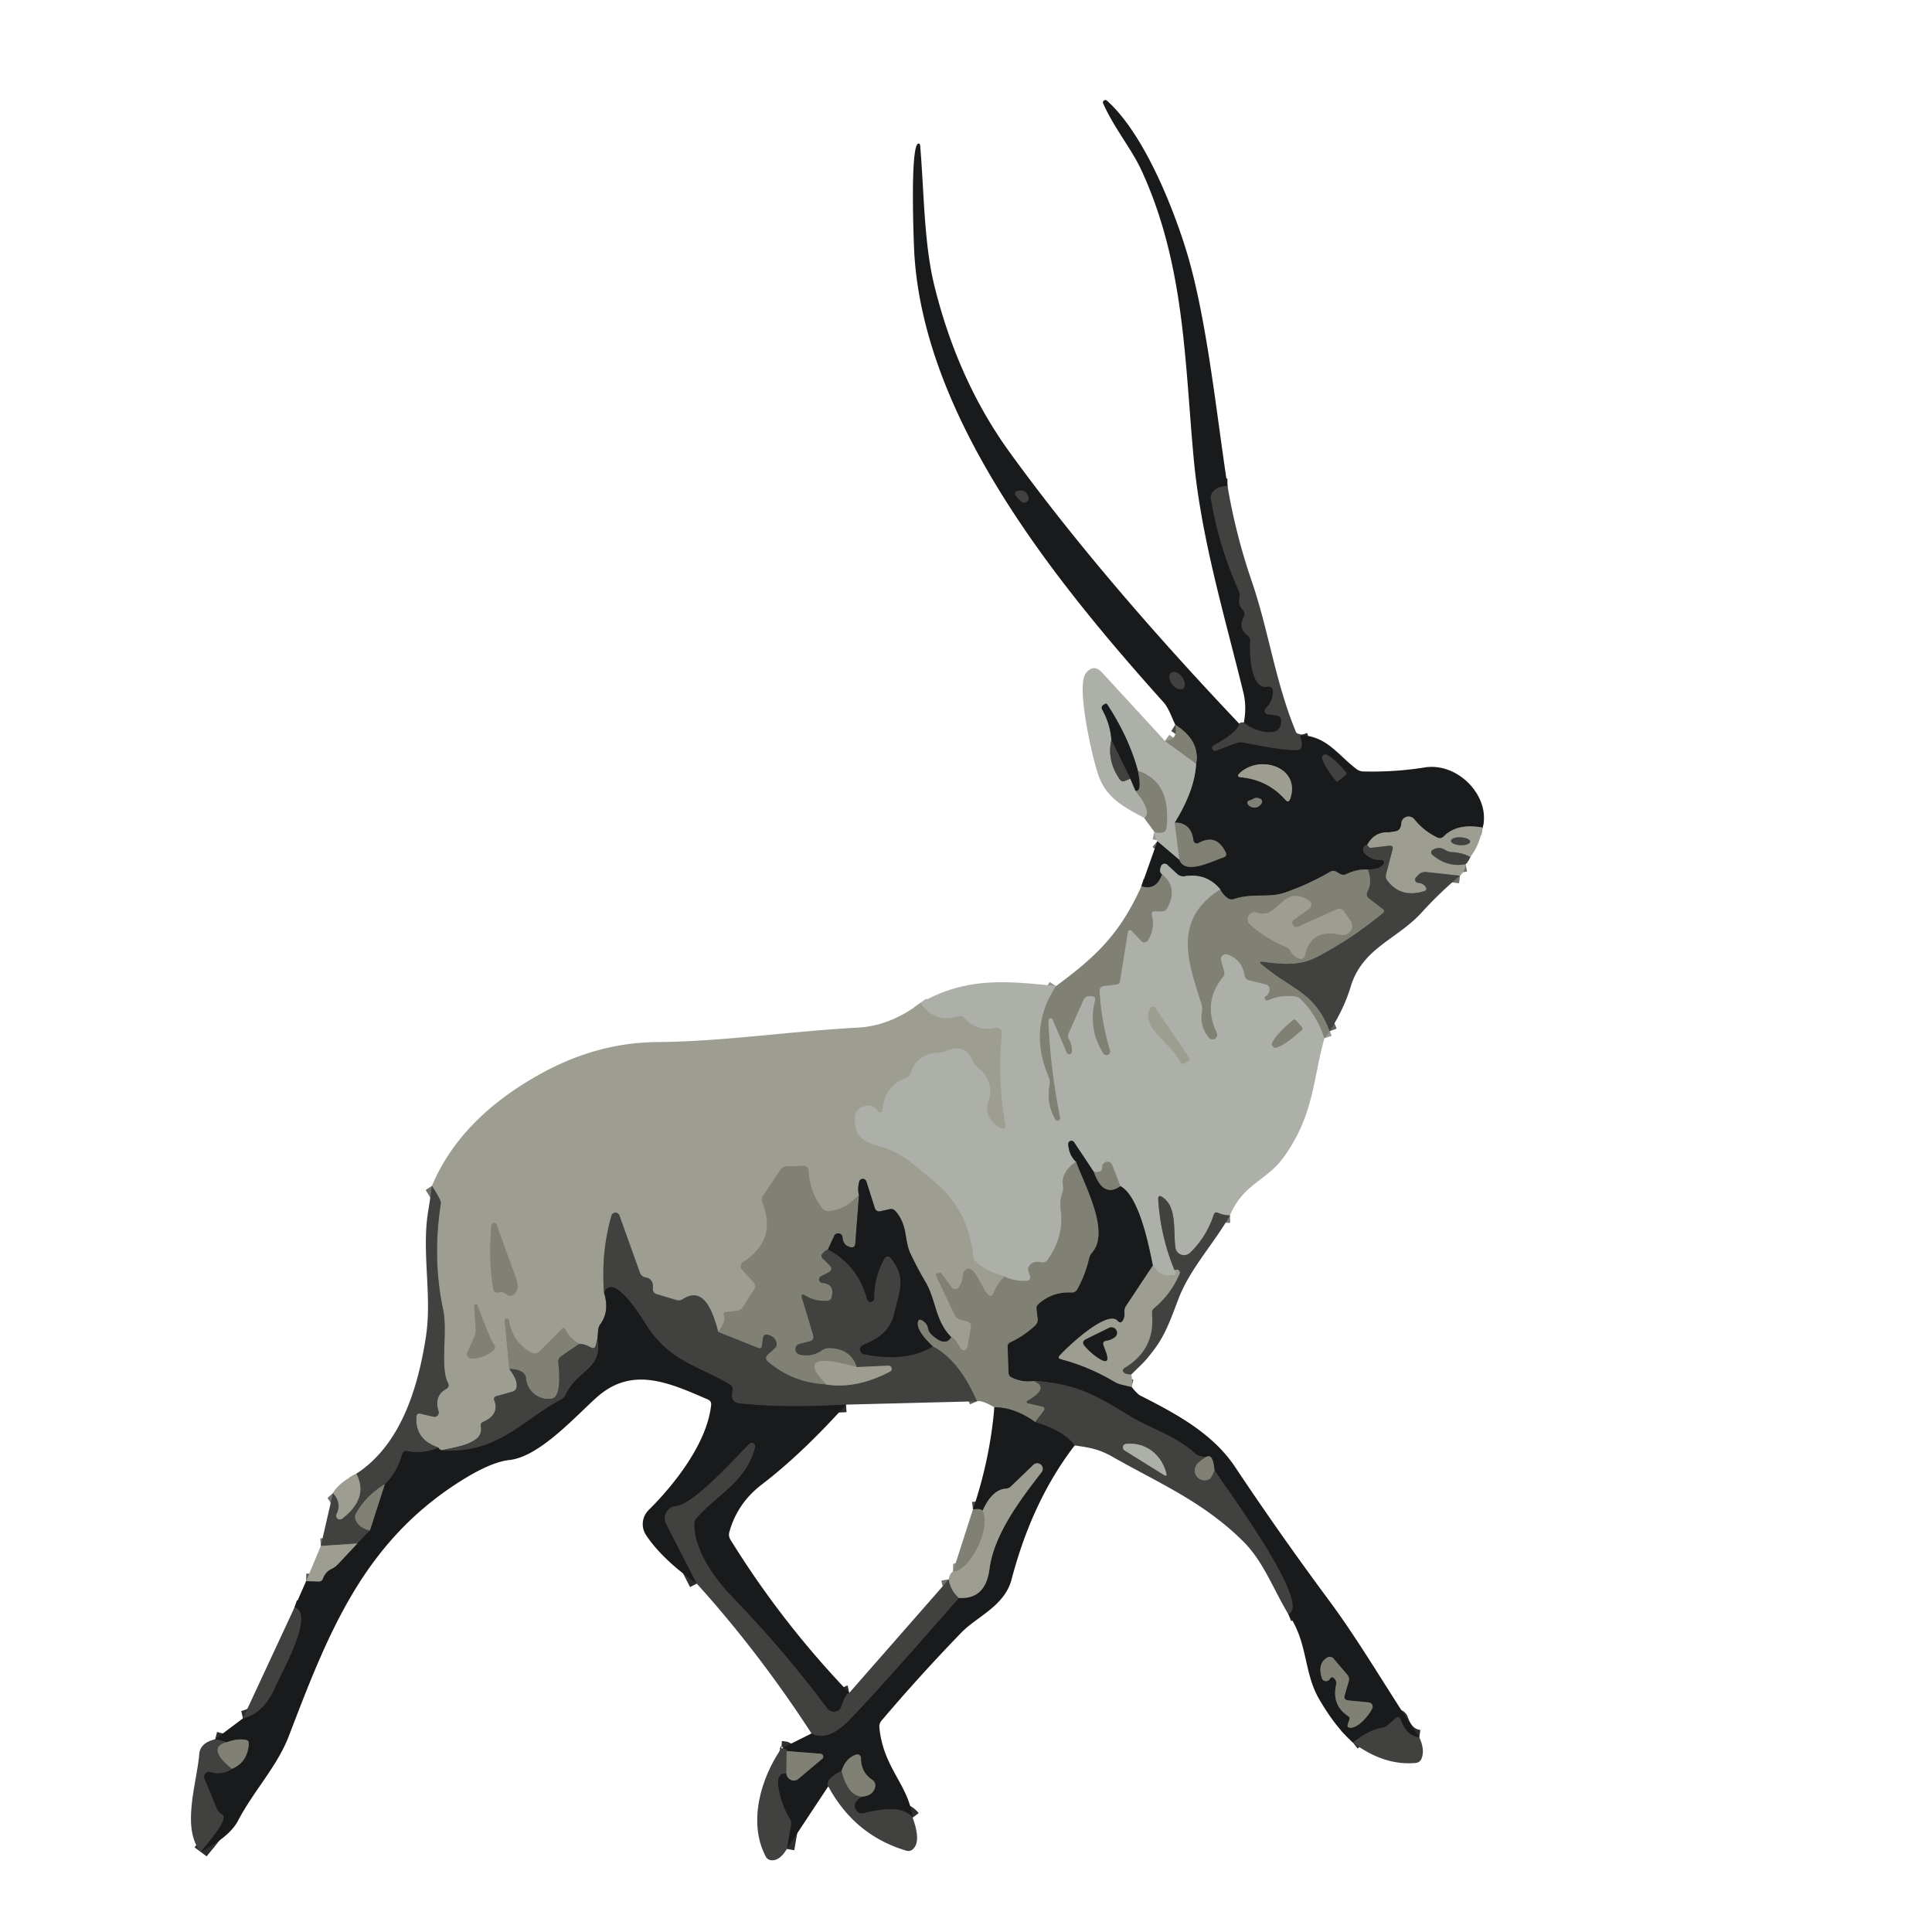 <?xml version="1.0" encoding="UTF-8" standalone="no"?>
<!DOCTYPE svg PUBLIC "-//W3C//DTD SVG 1.1//EN" "http://www.w3.org/Graphics/SVG/1.1/DTD/svg11.dtd">
<svg xmlns="http://www.w3.org/2000/svg" version="1.1" viewBox="0.00 0.00 256.00 256.00">
<g stroke-width="2.00" fill="none" stroke-linecap="butt">
<path stroke="#2d2e2e" vector-effect="non-scaling-stroke" d="
  M 162.65 64.40
  Q 161.35 64.41 160.71 65.17
  Q 160.37 65.57 160.45 66.09
  Q 161.51 72.39 164.10 78.19
  Q 164.33 78.70 164.23 79.24
  Q 164.05 80.17 164.66 80.79
  A 0.84 0.83 36.4 0 1 164.81 81.75
  Q 164.04 83.26 165.26 84.15
  Q 165.70 84.46 165.66 85.00
  C 165.54 86.40 165.66 91.53 168.02 90.98
  A 0.52 0.51 80.9 0 1 168.65 91.44
  Q 168.76 92.81 167.72 93.85
  A 0.47 0.47 0.0 0 0 167.98 94.65
  L 169.21 94.82
  Q 169.72 94.89 169.76 95.40
  C 169.93 98.23 165.86 96.74 164.82 95.74"
/>
<path stroke="#2d2e2e" vector-effect="non-scaling-stroke" d="
  M 164.20 95.89
  Q 164.04 97.01 160.82 98.76
  A 0.39 0.39 0.0 0 0 161.14 99.47
  L 163.82 98.45
  Q 164.22 98.30 164.64 98.37
  C 165.55 98.53 172.03 99.93 172.38 99.16
  Q 172.63 98.63 172.26 97.42"
/>
<path stroke="#5b5c56" vector-effect="non-scaling-stroke" d="
  M 196.46 109.66
  Q 193.07 109.04 191.30 110.83
  Q 190.92 111.21 190.44 110.97
  Q 188.64 110.10 187.41 108.56
  A 0.97 0.97 0.0 0 0 185.68 109.11
  Q 185.62 110.03 184.93 110.15
  Q 184.05 110.30 183.99 110.29
  Q 182.09 110.21 181.16 111.97"
/>
<path stroke="#2d2e2e" vector-effect="non-scaling-stroke" d="
  M 181.16 111.97
  Q 180.93 111.93 180.76 112.18
  Q 180.48 112.56 180.76 112.95
  Q 181.53 114.02 183.05 113.94
  A 0.37 0.37 0.0 0 1 183.34 114.55
  Q 182.74 115.23 181.23 115.21"
/>
<path stroke="#4d4d48" vector-effect="non-scaling-stroke" d="
  M 181.23 115.21
  Q 179.78 115.15 178.43 115.81
  Q 177.95 116.04 177.50 115.77
  L 177.11 115.53
  Q 176.67 115.27 176.22 115.53
  Q 173.45 117.14 170.41 118.23
  C 168.11 119.05 166.02 118.28 163.49 119.13
  A 0.92 0.91 -34.5 0 1 162.62 118.97
  Q 161.92 118.41 161.70 117.86"
/>
<path stroke="#636562" vector-effect="non-scaling-stroke" d="
  M 161.70 117.86
  Q 159.88 115.64 156.96 116.11
  A 1.19 1.17 -27.4 0 1 155.99 115.81
  L 154.66 114.58
  A 0.50 0.50 0.0 0 0 153.86 114.75
  Q 153.52 115.54 153.99 115.86"
/>
<path stroke="#4d4d48" vector-effect="non-scaling-stroke" d="
  M 153.99 115.86
  Q 153.22 118.04 151.24 117.44"
/>
<path stroke="#636562" vector-effect="non-scaling-stroke" d="
  M 153.36 111.46
  L 156.28 113.92"
/>
<path stroke="#4d4d48" vector-effect="non-scaling-stroke" d="
  M 156.28 113.92
  C 157.01 116.01 160.67 114.08 162.07 113.63
  Q 162.66 113.44 162.39 112.90
  Q 161.16 110.41 158.80 111.71
  A 0.45 0.45 0.0 0 1 158.14 111.37
  Q 157.83 108.97 155.65 109.01"
/>
<path stroke="#636562" vector-effect="non-scaling-stroke" d="
  M 155.65 109.01
  Q 158.32 104.70 158.49 101.20"
/>
<path stroke="#4d4d48" vector-effect="non-scaling-stroke" d="
  M 158.49 101.20
  Q 159.06 98.14 155.73 96.03"
/>
<path stroke="#61615b" vector-effect="non-scaling-stroke" d="
  M 176.17 136.65
  C 174.19 131.40 171.13 131.17 167.19 127.80
  Q 166.67 127.36 167.34 127.44
  C 170.14 127.79 172.27 128.02 174.86 126.62
  Q 179.32 124.21 183.27 120.96
  Q 183.56 120.72 183.27 120.50
  L 181.39 119.05
  Q 180.93 118.69 181.19 118.17
  Q 181.88 116.80 181.23 115.21"
/>
<path stroke="#97988f" vector-effect="non-scaling-stroke" d="
  M 161.70 117.86
  C 155.44 121.84 157.34 127.23 159.21 133.04
  A 2.25 2.21 -49.5 0 1 159.28 134.04
  Q 158.93 135.98 160.19 137.49
  A 0.61 0.61 0.0 0 0 161.21 136.83
  Q 159.31 132.83 162.03 129.47
  Q 162.32 129.12 162.19 128.68
  L 161.79 127.27
  A 0.66 0.65 -88.6 0 1 162.63 126.47
  Q 164.58 127.14 164.93 129.25
  Q 165.01 129.76 165.52 129.89
  L 167.73 130.43
  A 0.65 0.63 4.6 0 1 168.22 130.99
  Q 168.29 131.61 167.73 132.00
  A 0.31 0.30 15.7 0 0 168.03 132.53
  Q 169.71 131.79 171.59 132.02
  A 1.35 1.35 0.0 0 1 172.39 132.42
  Q 174.52 134.55 175.49 137.57"
/>
<path stroke="#777974" vector-effect="non-scaling-stroke" d="
  M 162.98 161.04
  Q 162.23 161.06 161.40 160.71
  Q 160.96 160.52 160.82 160.97
  Q 159.87 163.89 157.69 166.00
  A 1.15 1.15 0.0 0 1 155.76 165.35
  C 155.43 163.26 156.03 159.88 154.00 158.61
  Q 153.43 158.25 153.47 158.93
  Q 153.77 163.83 155.64 168.33"
/>
<path stroke="#a5a79d" vector-effect="non-scaling-stroke" d="
  M 155.64 168.33
  Q 155.84 168.04 155.77 168.63
  Q 155.74 168.86 155.51 168.92
  Q 153.78 169.38 152.76 167.69"
/>
<path stroke="#636562" vector-effect="non-scaling-stroke" d="
  M 152.76 167.69
  C 152.41 166.08 151.10 158.54 148.45 157.17"
/>
<path stroke="#97988f" vector-effect="non-scaling-stroke" d="
  M 148.45 157.17
  L 147.38 154.38
  A 0.69 0.69 0.0 0 0 146.05 154.65
  Q 146.07 155.51 144.94 155.29"
/>
<path stroke="#636562" vector-effect="non-scaling-stroke" d="
  M 144.94 155.29
  L 142.32 151.35
  A 0.42 0.42 0.0 0 0 141.55 151.60
  Q 141.64 153.07 142.59 153.96"
/>
<path stroke="#97988f" vector-effect="non-scaling-stroke" d="
  M 142.59 153.96
  Q 140.55 155.30 140.86 157.16
  Q 140.93 157.61 140.77 158.03
  Q 140.39 159.01 140.57 160.49
  Q 140.99 163.85 138.82 166.94
  A 0.82 0.81 24.4 0 1 137.95 167.26
  Q 137.11 167.05 136.55 167.55
  Q 136.12 167.93 136.29 168.48
  L 136.49 169.09
  A 0.50 0.49 81.1 0 1 136.03 169.73
  Q 134.42 169.77 133.09 169.16"
/>
<path stroke="#a5a79d" vector-effect="non-scaling-stroke" d="
  M 133.09 169.16
  Q 130.90 168.52 129.40 167.28
  Q 129.01 166.95 128.96 166.45
  Q 128.30 160.28 123.69 156.48
  C 120.89 154.17 119.39 152.67 116.58 151.92
  C 114.28 151.31 113.11 150.43 113.28 147.96
  A 1.48 1.48 0.0 0 1 114.17 146.70
  Q 115.61 146.08 116.31 147.21
  A 0.35 0.33 31.8 0 0 116.94 147.08
  Q 117.14 143.92 120.02 142.84
  A 1.05 1.03 89.6 0 0 120.65 142.19
  Q 121.50 139.60 124.33 139.48
  Q 124.84 139.46 125.31 139.26
  Q 127.87 138.13 128.93 140.63
  Q 129.15 141.15 129.61 141.48
  Q 131.14 142.57 131.22 144.59
  Q 131.23 145.14 131.05 145.66
  Q 130.25 147.92 132.27 149.28
  Q 133.38 150.03 133.15 148.71
  Q 132.15 142.85 132.74 136.92
  A 0.67 0.67 0.0 0 0 131.93 136.20
  Q 129.43 136.76 127.82 134.89
  Q 127.50 134.53 127.04 134.67
  Q 123.89 135.64 121.94 132.90"
/>
<path stroke="#97988f" vector-effect="non-scaling-stroke" d="
  M 139.93 130.66
  Q 136.22 136.33 138.96 142.69
  Q 139.18 143.19 139.08 143.73
  Q 138.62 146.21 139.84 148.33
  A 0.34 0.34 0.0 0 0 140.46 148.09
  Q 139.18 141.72 138.90 135.23
  A 0.31 0.30 -58.2 0 1 139.48 135.09
  L 141.36 139.48
  A 0.34 0.34 0.0 0 0 142.01 139.38
  Q 142.08 138.49 141.66 137.76
  Q 141.40 137.33 141.61 136.86
  L 143.60 132.42
  A 0.71 0.71 0.0 0 1 144.25 132.00
  L 144.64 132.00
  Q 145.25 132.00 145.10 132.60
  Q 144.16 136.35 146.21 139.59
  A 0.48 0.48 0.0 0 0 147.07 139.19
  Q 145.92 135.37 145.70 131.37
  Q 145.67 130.72 146.31 130.64
  L 147.95 130.45
  Q 148.33 130.40 148.39 130.03
  L 149.41 123.70
  Q 149.54 122.88 150.11 123.49
  L 151.23 124.69
  A 0.55 0.55 0.0 0 0 152.10 124.61
  Q 153.06 123.08 152.63 121.27
  Q 152.50 120.75 153.04 120.75
  L 153.99 120.75
  A 0.74 0.73 -75.4 0 0 154.63 120.37
  Q 156.16 117.65 153.99 115.86"
/>
<path stroke="#6f7069" vector-effect="non-scaling-stroke" d="
  M 194.82 113.55
  Q 193.69 112.96 192.40 112.91
  Q 191.92 112.89 191.51 112.63
  Q 190.68 112.11 189.84 112.61
  A 0.41 0.41 0.0 0 0 189.79 113.27
  Q 191.84 114.98 194.20 114.50"
/>
<path stroke="#6f7069" vector-effect="non-scaling-stroke" d="
  M 193.45 116.04
  L 188.99 115.55
  Q 188.39 115.48 187.97 115.91
  L 187.64 116.23
  A 0.45 0.44 -66.7 0 0 187.94 116.99
  Q 188.52 117.00 188.86 117.46
  Q 189.22 117.94 188.64 118.11
  Q 185.58 119.01 183.83 116.68
  Q 183.54 116.29 183.66 115.82
  L 184.51 112.60
  Q 184.66 112.00 184.05 112.07
  L 181.72 112.34
  Q 181.49 112.37 181.35 112.19
  L 181.16 111.97"
/>
<path stroke="#97988f" vector-effect="non-scaling-stroke" d="
  M 154.36 98.17
  L 158.49 101.20"
/>
<path stroke="#97988f" vector-effect="non-scaling-stroke" d="
  M 155.65 109.01
  L 156.28 113.92"
/>
<path stroke="#97988f" vector-effect="non-scaling-stroke" d="
  M 152.96 110.24
  Q 154.47 110.61 154.57 109.66
  Q 155.20 103.51 150.79 102.18"
/>
<path stroke="#636562" vector-effect="non-scaling-stroke" d="
  M 150.79 102.18
  Q 149.59 97.73 146.71 93.34
  Q 146.60 93.18 146.43 93.27
  L 146.20 93.41
  A 0.44 0.44 0.0 0 0 146.04 94.00
  Q 147.10 95.91 147.27 98.04"
/>
<path stroke="#777974" vector-effect="non-scaling-stroke" d="
  M 147.27 98.04
  Q 146.64 100.82 148.39 103.29
  Q 148.64 103.65 149.05 103.48
  L 149.77 103.17"
/>
<path stroke="#636562" vector-effect="non-scaling-stroke" d="
  M 149.77 103.17
  L 150.45 104.76"
/>
<path stroke="#97988f" vector-effect="non-scaling-stroke" d="
  M 150.45 104.76
  Q 152.72 107.58 151.63 108.39"
/>
<path stroke="#8f8f83" vector-effect="non-scaling-stroke" d="
  M 133.09 169.16
  Q 132.12 170.11 131.63 171.38
  Q 131.40 171.97 130.93 171.55
  C 130.09 170.79 129.19 167.61 128.06 168.19
  Q 127.65 168.40 127.62 168.86
  Q 127.55 169.81 127.06 170.55
  A 0.59 0.59 0.0 0 1 126.10 170.58
  L 124.74 168.76
  Q 124.64 168.61 124.47 168.68
  Q 124.36 168.72 124.18 168.75
  Q 123.91 168.79 124.03 169.04
  L 126.50 174.23
  Q 126.74 174.74 127.29 174.87
  L 128.13 175.07
  A 0.71 0.70 -78.7 0 1 128.66 175.88
  L 128.19 178.52
  A 0.49 0.49 0.0 0 1 127.29 178.68
  Q 126.52 177.36 126.04 177.17"
/>
<path stroke="#5b5c56" vector-effect="non-scaling-stroke" d="
  M 126.04 177.17
  C 123.87 174.98 124.06 172.27 122.59 169.79
  Q 121.53 168.01 120.65 166.13
  C 119.78 164.30 120.32 162.33 118.63 160.46
  Q 118.33 160.12 117.88 160.22
  L 116.64 160.50
  A 0.61 0.61 0.0 0 1 115.92 160.09
  L 114.80 156.55
  A 0.50 0.49 43.6 0 0 113.85 156.57
  Q 113.60 157.53 113.82 158.38"
/>
<path stroke="#8f8f83" vector-effect="non-scaling-stroke" d="
  M 113.82 158.38
  Q 111.99 160.29 109.79 160.48
  Q 109.24 160.52 108.91 160.08
  Q 107.28 157.89 107.15 155.12
  A 0.68 0.68 0.0 0 0 106.45 154.47
  L 104.29 154.55
  Q 103.69 154.57 103.36 155.07
  L 101.10 158.46
  A 0.92 0.92 0.0 0 0 101.01 159.33
  Q 103.03 164.32 98.47 167.22
  A 0.68 0.68 0.0 0 0 98.34 168.25
  L 99.89 169.95
  A 0.69 0.69 0.0 0 1 99.96 170.79
  L 98.42 173.22
  Q 98.15 173.65 97.63 173.70
  L 96.25 173.84
  Q 95.77 173.89 95.93 174.34
  Q 96.20 175.14 95.19 176.51"
/>
<path stroke="#6f7069" vector-effect="non-scaling-stroke" d="
  M 95.19 176.51
  C 94.60 174.53 93.52 170.16 90.47 172.15
  Q 90.09 172.40 89.64 172.27
  L 87.00 171.48
  A 0.71 0.71 0.0 0 1 86.50 170.73
  Q 86.62 169.48 85.59 169.28
  Q 84.98 169.17 84.77 168.58
  L 82.07 161.04
  A 0.55 0.55 0.0 0 0 81.03 161.07
  Q 79.63 165.91 80.04 171.28"
/>
<path stroke="#5b5c56" vector-effect="non-scaling-stroke" d="
  M 80.04 171.28
  Q 80.79 173.74 79.59 175.40
  Q 79.30 175.80 79.26 176.28
  L 79.16 177.45"
/>
<path stroke="#6f7069" vector-effect="non-scaling-stroke" d="
  M 79.16 177.45
  L 78.94 178.29
  Q 78.79 178.83 78.30 178.55
  Q 77.46 178.06 76.74 178.08"
/>
<path stroke="#8f8f83" vector-effect="non-scaling-stroke" d="
  M 76.74 178.08
  Q 75.67 177.52 74.90 176.15
  Q 74.72 175.83 74.46 176.09
  L 71.49 179.07
  A 0.94 0.93 37.0 0 1 70.36 179.22
  Q 67.84 177.76 67.44 174.87
  A 0.10 0.09 -85.3 0 0 67.39 174.80
  Q 67.24 174.74 67.11 174.74
  Q 66.84 174.73 66.87 175.00
  L 67.48 181.39"
/>
<path stroke="#6f7069" vector-effect="non-scaling-stroke" d="
  M 67.48 181.39
  Q 68.57 182.80 68.46 183.72
  Q 68.40 184.26 67.87 184.41
  L 65.78 185.00
  Q 65.34 185.13 65.50 185.56
  Q 66.20 187.44 64.04 188.40
  Q 63.62 188.58 63.71 189.04
  C 64.18 191.39 60.11 191.77 58.53 192.17"
/>
<path stroke="#5b5c56" vector-effect="non-scaling-stroke" d="
  M 58.53 192.17
  Q 58.12 192.02 58.10 191.82"
/>
<path stroke="#6f7069" vector-effect="non-scaling-stroke" d="
  M 58.10 191.82
  Q 54.95 190.74 55.18 187.70
  Q 55.22 187.21 55.70 187.32
  L 57.43 187.72
  A 0.57 0.57 0.0 0 0 58.11 186.99
  Q 57.49 184.97 59.09 184.06
  Q 59.63 183.75 59.34 183.20
  C 58.29 181.21 59.34 176.43 58.71 173.50
  Q 57.28 166.82 58.41 159.46
  Q 58.48 159.03 57.23 157.14"
/>
<path stroke="#4d4d48" vector-effect="non-scaling-stroke" d="
  M 144.94 155.29
  Q 146.18 158.77 148.45 157.17"
/>
<path stroke="#5b5c56" vector-effect="non-scaling-stroke" d="
  M 152.76 167.69
  L 149.22 173.03
  Q 148.94 173.46 149.00 173.98
  Q 149.06 174.52 148.79 174.97
  Q 148.49 175.46 148.10 175.03
  C 146.74 173.50 141.55 178.36 140.43 179.60
  Q 140.10 179.97 140.58 180.10
  Q 144.32 181.09 147.65 183.08
  Q 148.09 183.34 148.59 183.46
  L 149.95 183.78"
/>
<path stroke="#2d2e2e" vector-effect="non-scaling-stroke" d="
  M 188.07 230.22
  Q 186.34 229.99 185.62 227.91
  Q 185.39 227.27 184.88 227.72
  L 183.91 228.57
  Q 183.58 228.86 183.15 228.93
  Q 181.41 229.21 179.27 230.90"
/>
<path stroke="#2d2e2e" vector-effect="non-scaling-stroke" d="
  M 170.71 213.88
  C 173.94 212.61 162.25 196.88 160.92 194.82"
/>
<path stroke="#4d4d48" vector-effect="non-scaling-stroke" d="
  M 160.92 194.82
  Q 160.74 192.52 159.83 193.06"
/>
<path stroke="#2d2e2e" vector-effect="non-scaling-stroke" d="
  M 159.83 193.06
  L 159.24 193.00
  Q 158.75 192.94 158.38 192.60
  C 155.80 190.26 152.15 189.12 149.90 187.75
  C 145.59 185.14 142.90 183.33 136.98 182.99"
/>
<path stroke="#4d4d48" vector-effect="non-scaling-stroke" d="
  M 136.98 182.99
  Q 135.39 183.21 134.01 182.50
  Q 133.65 182.32 133.63 181.91
  L 133.51 178.44
  Q 133.50 178.03 133.87 177.86
  Q 135.67 177.03 137.15 175.64
  Q 137.56 175.25 137.49 174.70
  L 137.34 173.45
  Q 137.30 173.06 137.59 172.80
  Q 139.44 171.14 141.96 171.26
  Q 142.50 171.29 142.76 170.81
  Q 143.81 168.91 144.30 166.77
  Q 144.40 166.33 144.70 165.98
  C 147.15 163.21 143.69 157.02 142.59 153.96"
/>
<path stroke="#6f7069" vector-effect="non-scaling-stroke" d="
  M 149.90 182.13
  Q 149.30 182.14 148.96 181.92
  A 0.38 0.38 0.0 0 1 148.97 181.27
  Q 153.10 178.83 152.64 174.07
  Q 152.59 173.61 152.94 173.32
  Q 155.18 171.44 156.30 168.77
  A 0.39 0.39 0.0 0 0 156.01 168.24
  Q 155.85 168.21 155.64 168.33"
/>
<path stroke="#61615b" vector-effect="non-scaling-stroke" d="
  M 136.98 182.99
  Q 139.17 183.89 136.13 185.63
  A 0.16 0.16 0.0 0 0 136.17 185.93
  L 138.04 186.36
  Q 138.63 186.50 138.27 186.98
  L 137.18 188.44"
/>
<path stroke="#4d4d48" vector-effect="non-scaling-stroke" d="
  M 137.18 188.44
  Q 134.44 186.47 131.76 186.48"
/>
<path stroke="#61615b" vector-effect="non-scaling-stroke" d="
  M 129.45 185.68
  Q 127.05 180.17 123.62 178.43"
/>
<path stroke="#4d4d48" vector-effect="non-scaling-stroke" d="
  M 123.62 178.43
  Q 121.46 176.39 121.60 175.27
  Q 121.68 174.64 122.22 174.96
  Q 122.84 175.33 122.98 176.02
  Q 123.08 176.48 123.42 176.81
  Q 125.24 178.54 126.04 177.17"
/>
<path stroke="#4d4d48" vector-effect="non-scaling-stroke" d="
  M 150.79 102.18
  Q 151.37 105.05 150.45 104.76"
/>
<path stroke="#2d2e2e" vector-effect="non-scaling-stroke" d="
  M 149.77 103.17
  L 147.27 98.04"
/>
<path stroke="#2d2e2e" vector-effect="non-scaling-stroke" d="
  M 58.10 191.82
  Q 56.08 192.71 54.04 192.29
  Q 53.44 192.17 53.27 192.76
  Q 52.59 195.18 50.99 196.67"
/>
<path stroke="#61615b" vector-effect="non-scaling-stroke" d="
  M 50.99 196.67
  Q 48.57 198.11 47.18 200.53
  A 0.99 0.98 48.5 0 0 47.13 201.42
  Q 47.61 202.49 49.01 202.80"
/>
<path stroke="#2d2e2e" vector-effect="non-scaling-stroke" d="
  M 49.01 202.80
  L 47.35 204.52"
/>
<path stroke="#6f7069" vector-effect="non-scaling-stroke" d="
  M 47.35 204.52
  L 42.51 204.84"
/>
<path stroke="#6f7069" vector-effect="non-scaling-stroke" d="
  M 44.12 197.84
  Q 45.33 199.18 44.60 200.63
  A 0.49 0.49 0.0 0 0 45.34 201.23
  Q 48.90 198.48 47.21 195.28"
/>
<path stroke="#4d4d48" vector-effect="non-scaling-stroke" d="
  M 113.82 158.38
  L 113.33 164.79
  Q 113.28 165.39 112.69 165.26
  Q 111.71 165.03 111.64 163.95
  A 0.58 0.58 0.0 0 0 110.54 163.75
  L 109.70 165.56"
/>
<path stroke="#61615b" vector-effect="non-scaling-stroke" d="
  M 109.70 165.56
  Q 109.17 165.80 108.91 166.20
  A 0.41 0.41 0.0 0 0 108.96 166.70
  L 109.92 167.65
  Q 110.49 168.23 109.77 168.60
  L 108.79 169.11
  A 0.47 0.47 0.0 0 0 108.97 170.00
  Q 110.66 170.13 110.19 171.90
  Q 110.08 172.32 109.65 172.36
  Q 108.06 172.49 106.71 171.68
  Q 106.06 171.28 106.28 172.01
  L 107.75 176.91
  Q 107.94 177.56 107.29 177.73
  L 105.96 178.07
  A 0.73 0.73 0.0 0 0 105.97 179.49
  Q 107.58 179.86 108.95 178.90
  Q 109.34 178.63 109.81 178.63
  Q 112.69 178.62 113.53 181.15"
/>
<path stroke="#8f8f83" vector-effect="non-scaling-stroke" d="
  M 113.53 181.15
  Q 104.97 178.74 109.47 183.45"
/>
<path stroke="#61615b" vector-effect="non-scaling-stroke" d="
  M 109.47 183.45
  Q 105.07 183.23 101.79 180.46
  Q 101.20 179.97 101.77 179.46
  L 102.67 178.64
  Q 102.98 178.35 102.89 177.94
  Q 102.70 177.13 101.80 176.88
  Q 101.17 176.70 101.09 177.35
  L 100.95 178.36
  Q 100.89 178.78 100.49 178.62
  L 95.19 176.51"
/>
<path stroke="#6f7069" vector-effect="non-scaling-stroke" d="
  M 109.47 183.45
  Q 113.43 184.08 117.91 181.76
  A 0.42 0.42 0.0 0 0 117.70 180.96
  L 113.53 181.15"
/>
<path stroke="#2d2e2e" vector-effect="non-scaling-stroke" d="
  M 112.11 186.12
  Q 103.73 186.61 98.00 185.96
  Q 96.69 185.82 97.06 184.33
  A 0.83 0.82 21.9 0 0 96.67 183.43
  C 92.21 180.85 88.65 180.32 85.59 175.51
  C 84.96 174.52 81.32 168.51 80.04 171.28"
/>
<path stroke="#2d2e2e" vector-effect="non-scaling-stroke" d="
  M 123.62 178.43
  Q 119.99 180.59 114.48 179.45
  A 0.65 0.65 0.0 0 1 114.36 178.21
  C 116.35 177.35 117.92 176.40 118.46 174.09
  C 119.15 171.15 120.16 169.27 117.98 166.67
  A 0.46 0.45 -50.0 0 0 117.23 166.74
  Q 115.82 169.19 115.84 172.06
  A 0.49 0.49 0.0 0 1 114.88 172.18
  Q 113.73 167.74 109.70 165.56"
/>
<path stroke="#61615b" vector-effect="non-scaling-stroke" d="
  M 76.74 178.08
  L 74.35 179.71
  A 0.90 0.88 70.0 0 0 73.97 180.55
  C 74.07 181.40 74.47 185.12 73.14 185.33
  A 2.99 2.98 83.2 0 1 69.69 182.61
  Q 69.60 181.47 67.48 181.39"
/>
<path stroke="#2d2e2e" vector-effect="non-scaling-stroke" d="
  M 112.53 224.32
  Q 112.02 224.43 111.52 226.05
  A 1.08 1.07 -55.0 0 1 109.63 226.39
  Q 103.87 218.68 96.96 211.53
  C 94.63 209.11 91.97 205.37 91.99 201.95
  Q 92.00 201.48 92.31 201.13
  C 95.20 197.89 98.89 196.32 100.04 191.76
  A 0.45 0.45 0.0 0 0 99.28 191.33
  C 97.43 193.19 91.98 199.31 89.55 199.57
  A 1.63 1.63 0.0 0 0 88.27 201.94
  L 92.33 209.84"
/>
<path stroke="#2d2e2e" vector-effect="non-scaling-stroke" d="
  M 26.58 245.38
  C 27.14 244.63 30.51 240.94 29.41 240.41
  A 1.44 1.41 2.7 0 1 28.74 239.69
  L 27.09 235.70
  A 0.68 0.68 0.0 0 1 27.93 234.80
  Q 29.33 235.28 30.75 234.37"
/>
<path stroke="#4d4d48" vector-effect="non-scaling-stroke" d="
  M 30.75 234.37
  Q 32.78 233.53 32.97 231.10
  Q 33.02 230.60 32.52 230.53
  Q 31.33 230.36 30.04 230.86"
/>
<path stroke="#2d2e2e" vector-effect="non-scaling-stroke" d="
  M 30.04 230.86
  L 28.51 230.46"
/>
<path stroke="#2d2e2e" vector-effect="non-scaling-stroke" d="
  M 32.19 227.69
  Q 34.99 227.05 36.55 223.37
  C 37.30 221.61 41.77 213.87 39.03 212.98"
/>
<path stroke="#5b5c56" vector-effect="non-scaling-stroke" d="
  M 40.56 209.51
  L 42.25 209.55
  Q 42.65 209.57 42.78 209.19
  Q 43.09 208.28 43.93 207.88
  Q 44.40 207.66 44.76 207.28
  L 47.35 204.52"
/>
<path stroke="#4d4d48" vector-effect="non-scaling-stroke" d="
  M 49.01 202.80
  L 50.99 196.67"
/>
<path stroke="#2d2e2e" vector-effect="non-scaling-stroke" d="
  M 58.53 192.17
  C 65.87 192.67 69.03 188.31 74.36 185.41
  A 1.43 1.39 89.1 0 0 74.97 184.76
  C 76.40 181.61 79.94 181.34 79.16 177.45"
/>
<path stroke="#61615b" vector-effect="non-scaling-stroke" d="
  M 159.83 193.06
  Q 158.81 193.68 158.51 194.16
  A 1.30 1.30 0.0 0 0 160.35 195.92
  Q 160.52 195.80 160.92 194.82"
/>
<path stroke="#2d2e2e" vector-effect="non-scaling-stroke" d="
  M 142.40 191.53
  Q 141.03 189.63 137.18 188.44"
/>
<path stroke="#2d2e2e" vector-effect="non-scaling-stroke" d="
  M 120.93 240.85
  Q 119.50 238.96 114.45 240.26
  Q 113.85 240.41 113.50 239.92
  Q 112.75 238.90 114.19 238.07"
/>
<path stroke="#4d4d48" vector-effect="non-scaling-stroke" d="
  M 114.19 238.07
  Q 115.75 237.93 115.97 236.73
  A 0.88 0.88 0.0 0 0 115.60 235.85
  Q 114.07 234.85 114.08 232.94
  A 0.48 0.48 0.0 0 0 113.45 232.49
  Q 112.05 232.96 111.51 234.68"
/>
<path stroke="#2d2e2e" vector-effect="non-scaling-stroke" d="
  M 111.51 234.68
  Q 109.26 235.79 109.75 236.70"
/>
<path stroke="#2d2e2e" vector-effect="non-scaling-stroke" d="
  M 104.26 245.00
  L 104.81 241.81
  Q 104.90 241.30 104.59 240.88
  C 103.92 240.00 101.83 234.65 104.20 235.01"
/>
<path stroke="#4d4d48" vector-effect="non-scaling-stroke" d="
  M 104.20 235.01
  Q 104.24 235.52 104.73 235.81
  A 0.91 0.89 40.0 0 0 105.76 235.73
  L 108.95 233.05
  A 0.38 0.38 0.0 0 0 108.74 232.38
  L 104.24 232.03"
/>
<path stroke="#2d2e2e" vector-effect="non-scaling-stroke" d="
  M 104.24 232.03
  Q 104.50 231.76 103.53 231.69"
/>
<path stroke="#2d2e2e" vector-effect="non-scaling-stroke" d="
  M 107.53 229.69
  Q 109.71 230.84 112.61 227.84
  Q 116.63 223.67 127.06 211.73"
/>
<path stroke="#5b5c56" vector-effect="non-scaling-stroke" d="
  M 127.06 211.73
  Q 130.58 211.96 131.11 207.91
  C 131.71 203.27 135.23 198.68 138.03 195.05
  A 0.73 0.73 0.0 0 0 136.95 194.08
  L 133.94 196.97
  Q 133.65 197.24 133.26 197.26
  Q 131.46 197.37 130.18 200.22"
/>
<path stroke="#4d4d48" vector-effect="non-scaling-stroke" d="
  M 130.18 200.22
  Q 130.12 199.85 128.92 200.00"
/>
<path stroke="#6f7069" vector-effect="non-scaling-stroke" d="
  M 125.72 209.27
  Q 125.96 210.76 127.06 211.73"
/>
<path stroke="#61615b" vector-effect="non-scaling-stroke" d="
  M 30.04 230.86
  C 27.38 231.49 29.83 233.70 30.75 234.37"
/>
<path stroke="#8f8f83" vector-effect="non-scaling-stroke" d="
  M 126.28 208.22
  C 128.55 208.24 131.42 202.23 130.18 200.22"
/>
<path stroke="#61615b" vector-effect="non-scaling-stroke" d="
  M 104.24 232.03
  L 104.20 235.01"
/>
<path stroke="#61615b" vector-effect="non-scaling-stroke" d="
  M 114.19 238.07
  Q 112.33 237.96 111.51 234.68"
/>
<path stroke="#2d2e2e" vector-effect="non-scaling-stroke" d="
  M 134.73 65.09
  A 0.34 0.34 0.0 0 0 134.55 65.60
  Q 134.88 66.08 135.34 66.47
  A 0.58 0.58 0.0 0 0 136.26 65.83
  Q 135.87 64.71 134.73 65.09"
/>
<path stroke="#2d2e2e" vector-effect="non-scaling-stroke" d="
  M 156.766 91.231
  A 1.31 0.81 52.6 0 0 156.613 89.698
  A 1.31 0.81 52.6 0 0 155.174 89.149
  A 1.31 0.81 52.6 0 0 155.327 90.682
  A 1.31 0.81 52.6 0 0 156.766 91.231"
/>
<path stroke="#2d2e2e" vector-effect="non-scaling-stroke" d="
  M 177.32 103.49
  L 178.34 102.65
  A 0.20 0.20 0.0 0 0 178.37 102.37
  L 178.23 102.20
  A 3.48 0.75 50.4 0 0 175.43 100.00
  L 175.26 100.14
  A 3.48 0.75 50.4 0 0 176.90 103.30
  L 177.04 103.47
  A 0.20 0.20 0.0 0 0 177.32 103.49"
/>
<path stroke="#5b5c56" vector-effect="non-scaling-stroke" d="
  M 170.96 105.85
  C 172.41 101.68 166.95 99.90 164.27 102.44
  Q 163.74 102.93 164.46 103.00
  Q 167.99 103.34 170.31 105.97
  Q 170.74 106.46 170.96 105.85"
/>
<path stroke="#4d4d48" vector-effect="non-scaling-stroke" d="
  M 165.75 106.00
  Q 165.66 106.03 165.53 106.07
  A 0.73 0.44 20.9 0 0 166.26 107.01
  Q 166.83 106.97 167.16 106.46
  A 0.43 0.43 0.0 0 0 166.98 105.83
  Q 166.49 105.62 166.12 105.82
  Q 165.78 105.99 165.75 106.00"
/>
<path stroke="#6f7069" vector-effect="non-scaling-stroke" d="
  M 194.798 111.532
  A 1.27 0.52 2.8 0 0 193.555 110.951
  A 1.27 0.52 2.8 0 0 192.262 111.408
  A 1.27 0.52 2.8 0 0 193.505 111.989
  A 1.27 0.52 2.8 0 0 194.798 111.532"
/>
<path stroke="#a5a79d" vector-effect="non-scaling-stroke" d="
  M 152.39 133.61
  C 151.03 136.11 155.24 138.23 156.38 140.71
  A 0.42 0.41 62.6 0 0 156.97 140.90
  L 157.46 140.61
  Q 157.76 140.44 157.56 140.15
  L 153.11 133.58
  A 0.43 0.42 42.3 0 0 152.39 133.61"
/>
<path stroke="#97988f" vector-effect="non-scaling-stroke" d="
  M 172.51 136.11
  L 171.71 135.19
  A 0.27 0.27 0.0 0 0 171.33 135.17
  L 170.71 135.71
  A 3.47 0.74 -41.0 0 0 168.58 138.54
  L 168.76 138.75
  A 3.47 0.74 -41.0 0 0 171.87 137.03
  L 172.48 136.50
  A 0.27 0.27 0.0 0 0 172.51 136.11"
/>
<path stroke="#8f8f83" vector-effect="non-scaling-stroke" d="
  M 171.45 121.85
  L 173.46 120.42
  A 0.67 0.67 0.0 0 0 173.42 119.30
  C 169.85 117.09 169.39 121.94 166.59 120.94
  A 0.93 0.93 0.0 0 0 165.66 122.52
  Q 167.79 124.41 170.37 125.45
  Q 170.82 125.63 171.03 126.06
  Q 171.41 126.80 172.17 127.01
  Q 172.78 127.17 172.91 126.56
  Q 173.74 122.94 177.68 123.86
  A 1.21 1.20 -11.1 0 0 178.94 121.99
  L 178.08 120.77
  Q 177.70 120.24 177.11 120.50
  L 171.99 122.80
  A 0.55 0.55 0.0 0 1 171.45 121.85"
/>
<path stroke="#8f8f83" vector-effect="non-scaling-stroke" d="
  M 67.10 171.49
  A 1.32 0.97 -87.5 0 0 68.50 169.75
  L 65.81 162.30
  A 0.36 0.36 0.0 0 0 65.11 162.39
  Q 64.71 166.64 65.36 170.84
  A 0.53 0.52 -13.1 0 0 66.04 171.26
  Q 66.61 171.08 67.10 171.49"
/>
<path stroke="#8f8f83" vector-effect="non-scaling-stroke" d="
  M 62.85 177.13
  L 61.94 179.17
  A 0.61 0.61 0.0 0 0 62.50 180.03
  Q 64.14 180.01 65.37 178.92
  Q 65.77 178.56 65.44 178.14
  C 64.88 177.41 63.26 172.88 63.22 172.87
  Q 62.82 172.74 62.84 173.16
  L 63.03 176.11
  Q 63.07 176.64 62.85 177.13"
/>
<path stroke="#4d4d48" vector-effect="non-scaling-stroke" d="
  M 178.18 224.63
  L 178.71 222.81
  Q 178.86 222.31 178.52 221.91
  L 176.71 219.78
  A 0.66 0.65 -35.3 0 0 175.86 219.64
  Q 174.55 220.41 175.15 222.35
  A 0.59 0.58 -39.0 0 0 176.22 222.46
  Q 176.46 222.03 176.83 222.44
  Q 177.14 222.79 177.04 223.24
  Q 176.44 225.96 178.63 227.39
  Q 178.90 227.56 178.80 227.86
  Q 178.69 228.17 178.58 228.50
  Q 178.47 228.86 178.83 228.92
  C 179.95 229.12 181.54 227.08 181.84 226.35
  A 0.56 0.55 14.2 0 0 181.38 225.58
  L 178.64 225.31
  Q 178.00 225.25 178.18 224.63"
/>
<path stroke="#5b5c56" vector-effect="non-scaling-stroke" d="
  M 146.59 177.65
  Q 147.26 177.55 147.74 177.16
  A 0.73 0.72 12.3 0 0 146.96 175.95
  L 143.91 177.45
  Q 143.25 177.78 143.73 178.35
  Q 144.50 179.25 145.46 179.90
  Q 147.26 181.11 146.51 179.08
  L 146.22 178.29
  Q 146.02 177.74 146.59 177.65"
/>
<path stroke="#777974" vector-effect="non-scaling-stroke" d="
  M 154.53 195.18
  C 153.85 192.69 151.83 191.10 149.23 191.32
  A 0.47 0.47 0.0 0 0 149.02 192.19
  L 154.20 195.42
  Q 154.68 195.73 154.53 195.18"
/>
</g>
<path fill="#191a1b" d="
  M 162.65 64.40
  Q 161.35 64.41 160.71 65.17
  Q 160.37 65.57 160.45 66.09
  Q 161.51 72.39 164.10 78.19
  Q 164.33 78.70 164.23 79.24
  Q 164.05 80.17 164.66 80.79
  A 0.84 0.83 36.4 0 1 164.81 81.75
  Q 164.04 83.26 165.26 84.15
  Q 165.70 84.46 165.66 85.00
  C 165.54 86.40 165.66 91.53 168.02 90.98
  A 0.52 0.51 80.9 0 1 168.65 91.44
  Q 168.76 92.81 167.72 93.85
  A 0.47 0.47 0.0 0 0 167.98 94.65
  L 169.21 94.82
  Q 169.72 94.89 169.76 95.40
  C 169.93 98.23 165.86 96.74 164.82 95.74
  Q 165.21 93.63 164.75 91.75
  C 162.23 81.44 159.13 71.24 158.16 60.64
  C 156.97 47.67 156.95 35.00 151.27 22.61
  C 149.95 19.74 147.61 16.95 146.17 13.70
  A 0.32 0.32 0.0 0 1 146.67 13.33
  C 151.41 17.56 155.18 26.83 157.06 32.79
  C 159.85 41.66 161.07 53.99 162.65 64.40
  Z"
/>
<path fill="#191a1b" d="
  M 164.20 95.89
  Q 164.04 97.01 160.82 98.76
  A 0.39 0.39 0.0 0 0 161.14 99.47
  L 163.82 98.45
  Q 164.22 98.30 164.64 98.37
  C 165.55 98.53 172.03 99.93 172.38 99.16
  Q 172.63 98.63 172.26 97.42
  C 175.76 97.49 177.14 99.91 179.75 101.91
  A 1.56 1.51 63.2 0 0 180.64 102.22
  Q 184.77 102.33 188.77 101.69
  C 193.26 100.97 197.56 105.62 196.46 109.66
  Q 193.07 109.04 191.30 110.83
  Q 190.92 111.21 190.44 110.97
  Q 188.64 110.10 187.41 108.56
  A 0.97 0.97 0.0 0 0 185.68 109.11
  Q 185.62 110.03 184.93 110.15
  Q 184.05 110.30 183.99 110.29
  Q 182.09 110.21 181.16 111.97
  Q 180.93 111.93 180.76 112.18
  Q 180.48 112.56 180.76 112.95
  Q 181.53 114.02 183.05 113.94
  A 0.37 0.37 0.0 0 1 183.34 114.55
  Q 182.74 115.23 181.23 115.21
  Q 179.78 115.15 178.43 115.81
  Q 177.95 116.04 177.50 115.77
  L 177.11 115.53
  Q 176.67 115.27 176.22 115.53
  Q 173.45 117.14 170.41 118.23
  C 168.11 119.05 166.02 118.28 163.49 119.13
  A 0.92 0.91 -34.5 0 1 162.62 118.97
  Q 161.92 118.41 161.70 117.86
  Q 159.88 115.64 156.96 116.11
  A 1.19 1.17 -27.4 0 1 155.99 115.81
  L 154.66 114.58
  A 0.50 0.50 0.0 0 0 153.86 114.75
  Q 153.52 115.54 153.99 115.86
  Q 153.22 118.04 151.24 117.44
  L 153.36 111.46
  L 156.28 113.92
  C 157.01 116.01 160.67 114.08 162.07 113.63
  Q 162.66 113.44 162.39 112.90
  Q 161.16 110.41 158.80 111.71
  A 0.45 0.45 0.0 0 1 158.14 111.37
  Q 157.83 108.97 155.65 109.01
  Q 158.32 104.70 158.49 101.20
  Q 159.06 98.14 155.73 96.03
  C 155.33 95.23 154.86 93.83 154.23 93.12
  C 140.11 77.37 122.74 56.05 121.18 34.06
  C 121.07 32.57 120.55 19.14 121.69 19.03
  Q 121.90 19.01 121.92 19.23
  C 122.46 25.46 122.41 32.20 123.82 37.90
  Q 126.93 50.47 133.80 59.95
  Q 145.76 76.45 164.20 95.89
  Z
  M 134.73 65.09
  A 0.34 0.34 0.0 0 0 134.55 65.60
  Q 134.88 66.08 135.34 66.47
  A 0.58 0.58 0.0 0 0 136.26 65.83
  Q 135.87 64.71 134.73 65.09
  Z
  M 156.766 91.231
  A 1.31 0.81 52.6 0 0 156.613 89.698
  A 1.31 0.81 52.6 0 0 155.174 89.149
  A 1.31 0.81 52.6 0 0 155.327 90.682
  A 1.31 0.81 52.6 0 0 156.766 91.231
  Z
  M 177.32 103.49
  L 178.34 102.65
  A 0.20 0.20 0.0 0 0 178.37 102.37
  L 178.23 102.20
  A 3.48 0.75 50.4 0 0 175.43 100.00
  L 175.26 100.14
  A 3.48 0.75 50.4 0 0 176.90 103.30
  L 177.04 103.47
  A 0.20 0.20 0.0 0 0 177.32 103.49
  Z
  M 170.96 105.85
  C 172.41 101.68 166.95 99.90 164.27 102.44
  Q 163.74 102.93 164.46 103.00
  Q 167.99 103.34 170.31 105.97
  Q 170.74 106.46 170.96 105.85
  Z
  M 165.75 106.00
  Q 165.66 106.03 165.53 106.07
  A 0.73 0.44 20.9 0 0 166.26 107.01
  Q 166.83 106.97 167.16 106.46
  A 0.43 0.43 0.0 0 0 166.98 105.83
  Q 166.49 105.62 166.12 105.82
  Q 165.78 105.99 165.75 106.00
  Z"
/>
<path fill="#414140" d="
  M 162.65 64.40
  Q 163.75 70.86 165.86 77.01
  C 168.13 83.64 168.98 90.37 171.71 96.96
  A 0.45 0.45 0.0 0 0 172.03 97.23
  Q 172.84 97.41 172.26 97.42
  Q 172.63 98.63 172.38 99.16
  C 172.03 99.93 165.55 98.53 164.64 98.37
  Q 164.22 98.30 163.82 98.45
  L 161.14 99.47
  A 0.39 0.39 0.0 0 1 160.82 98.76
  Q 164.04 97.01 164.20 95.89
  Q 164.38 95.66 164.82 95.74
  C 165.86 96.74 169.93 98.23 169.76 95.40
  Q 169.72 94.89 169.21 94.82
  L 167.98 94.65
  A 0.47 0.47 0.0 0 1 167.72 93.85
  Q 168.76 92.81 168.65 91.44
  A 0.52 0.51 80.9 0 0 168.02 90.98
  C 165.66 91.53 165.54 86.40 165.66 85.00
  Q 165.70 84.46 165.26 84.15
  Q 164.04 83.26 164.81 81.75
  A 0.84 0.83 36.4 0 0 164.66 80.79
  Q 164.05 80.17 164.23 79.24
  Q 164.33 78.70 164.10 78.19
  Q 161.51 72.39 160.45 66.09
  Q 160.37 65.57 160.71 65.17
  Q 161.35 64.41 162.65 64.40
  Z"
/>
<path fill="#414140" d="
  M 134.73 65.09
  Q 135.87 64.71 136.26 65.83
  A 0.58 0.58 0.0 0 1 135.34 66.47
  Q 134.88 66.08 134.55 65.60
  A 0.34 0.34 0.0 0 1 134.73 65.09
  Z"
/>
<path fill="#adb0a8" d="
  M 154.36 98.17
  L 158.49 101.20
  Q 158.32 104.70 155.65 109.01
  L 156.28 113.92
  L 153.36 111.46
  Q 153.00 110.94 152.96 110.24
  Q 154.47 110.61 154.57 109.66
  Q 155.20 103.51 150.79 102.18
  Q 149.59 97.73 146.71 93.34
  Q 146.60 93.18 146.43 93.27
  L 146.20 93.41
  A 0.44 0.44 0.0 0 0 146.04 94.00
  Q 147.10 95.91 147.27 98.04
  Q 146.64 100.82 148.39 103.29
  Q 148.64 103.65 149.05 103.48
  L 149.77 103.17
  L 150.45 104.76
  Q 152.72 107.58 151.63 108.39
  C 149.12 107.04 146.79 105.87 145.68 103.08
  C 144.81 100.91 142.53 90.89 143.88 89.21
  Q 144.92 87.90 146.05 89.14
  L 154.36 98.17
  Z"
/>
<path fill="#414140" d="
  M 156.766 91.231
  A 1.31 0.81 52.6 0 1 155.327 90.682
  A 1.31 0.81 52.6 0 1 155.174 89.149
  A 1.31 0.81 52.6 0 1 156.613 89.698
  A 1.31 0.81 52.6 0 1 156.766 91.231
  Z"
/>
<path fill="#191a1b" d="
  M 150.79 102.18
  Q 151.37 105.05 150.45 104.76
  L 149.77 103.17
  L 147.27 98.04
  Q 147.10 95.91 146.04 94.00
  A 0.44 0.44 0.0 0 1 146.20 93.41
  L 146.43 93.27
  Q 146.60 93.18 146.71 93.34
  Q 149.59 97.73 150.79 102.18
  Z"
/>
<path fill="#818075" d="
  M 155.73 96.03
  Q 159.06 98.14 158.49 101.20
  L 154.36 98.17
  Q 156.13 98.13 155.73 96.03
  Z"
/>
<path fill="#414140" d="
  M 147.27 98.04
  L 149.77 103.17
  L 149.05 103.48
  Q 148.64 103.65 148.39 103.29
  Q 146.64 100.82 147.27 98.04
  Z"
/>
<path fill="#414140" d="
  M 177.32 103.49
  A 0.20 0.20 0.0 0 1 177.04 103.47
  L 176.90 103.30
  A 3.48 0.75 50.4 0 1 175.26 100.14
  L 175.43 100.00
  A 3.48 0.75 50.4 0 1 178.23 102.20
  L 178.37 102.37
  A 0.20 0.20 0.0 0 1 178.34 102.65
  L 177.32 103.49
  Z"
/>
<path fill="#9d9e91" d="
  M 164.27 102.44
  C 166.95 99.90 172.41 101.68 170.96 105.85
  Q 170.74 106.46 170.31 105.97
  Q 167.99 103.34 164.46 103.00
  Q 163.74 102.93 164.27 102.44
  Z"
/>
<path fill="#818075" d="
  M 152.96 110.24
  L 151.63 108.39
  Q 152.72 107.58 150.45 104.76
  Q 151.37 105.05 150.79 102.18
  Q 155.20 103.51 154.57 109.66
  Q 154.47 110.61 152.96 110.24
  Z"
/>
<path fill="#818075" d="
  M 166.12 105.82
  Q 166.49 105.62 166.98 105.83
  A 0.43 0.43 0.0 0 1 167.16 106.46
  Q 166.83 106.97 166.26 107.01
  A 0.73 0.44 20.9 0 1 165.53 106.07
  Q 165.66 106.03 165.75 106.00
  Q 165.78 105.99 166.12 105.82
  Z"
/>
<path fill="#9d9e91" d="
  M 196.46 109.66
  Q 196.00 112.08 194.82 113.55
  Q 193.69 112.96 192.40 112.91
  Q 191.92 112.89 191.51 112.63
  Q 190.68 112.11 189.84 112.61
  A 0.41 0.41 0.0 0 0 189.79 113.27
  Q 191.84 114.98 194.20 114.50
  Q 194.19 115.37 193.45 116.04
  L 188.99 115.55
  Q 188.39 115.48 187.97 115.91
  L 187.64 116.23
  A 0.45 0.44 -66.7 0 0 187.94 116.99
  Q 188.52 117.00 188.86 117.46
  Q 189.22 117.94 188.64 118.11
  Q 185.58 119.01 183.83 116.68
  Q 183.54 116.29 183.66 115.82
  L 184.51 112.60
  Q 184.66 112.00 184.05 112.07
  L 181.72 112.34
  Q 181.49 112.37 181.35 112.19
  L 181.16 111.97
  Q 182.09 110.21 183.99 110.29
  Q 184.05 110.30 184.93 110.15
  Q 185.62 110.03 185.68 109.11
  A 0.97 0.97 0.0 0 1 187.41 108.56
  Q 188.64 110.10 190.44 110.97
  Q 190.92 111.21 191.30 110.83
  Q 193.07 109.04 196.46 109.66
  Z
  M 194.798 111.532
  A 1.27 0.52 2.8 0 0 193.555 110.951
  A 1.27 0.52 2.8 0 0 192.262 111.408
  A 1.27 0.52 2.8 0 0 193.505 111.989
  A 1.27 0.52 2.8 0 0 194.798 111.532
  Z"
/>
<path fill="#818075" d="
  M 155.65 109.01
  Q 157.83 108.97 158.14 111.37
  A 0.45 0.45 0.0 0 0 158.80 111.71
  Q 161.16 110.41 162.39 112.90
  Q 162.66 113.44 162.07 113.63
  C 160.67 114.08 157.01 116.01 156.28 113.92
  L 155.65 109.01
  Z"
/>
<path fill="#414140" d="
  M 194.798 111.532
  A 1.27 0.52 2.8 0 1 193.505 111.989
  A 1.27 0.52 2.8 0 1 192.262 111.408
  A 1.27 0.52 2.8 0 1 193.555 110.951
  A 1.27 0.52 2.8 0 1 194.798 111.532
  Z"
/>
<path fill="#414140" d="
  M 181.16 111.97
  L 181.35 112.19
  Q 181.49 112.37 181.72 112.34
  L 184.05 112.07
  Q 184.66 112.00 184.51 112.60
  L 183.66 115.82
  Q 183.54 116.29 183.83 116.68
  Q 185.58 119.01 188.64 118.11
  Q 189.22 117.94 188.86 117.46
  Q 188.52 117.00 187.94 116.99
  A 0.45 0.44 -66.7 0 1 187.64 116.23
  L 187.97 115.91
  Q 188.39 115.48 188.99 115.55
  L 193.45 116.04
  Q 190.79 118.26 188.39 120.90
  C 185.09 124.52 180.54 125.59 178.98 130.72
  Q 178.07 133.73 176.17 136.65
  C 174.19 131.40 171.13 131.17 167.19 127.80
  Q 166.67 127.36 167.34 127.44
  C 170.14 127.79 172.27 128.02 174.86 126.62
  Q 179.32 124.21 183.27 120.96
  Q 183.56 120.72 183.27 120.50
  L 181.39 119.05
  Q 180.93 118.69 181.19 118.17
  Q 181.88 116.80 181.23 115.21
  Q 182.74 115.23 183.34 114.55
  A 0.37 0.37 0.0 0 0 183.05 113.94
  Q 181.53 114.02 180.76 112.95
  Q 180.48 112.56 180.76 112.18
  Q 180.93 111.93 181.16 111.97
  Z"
/>
<path fill="#414140" d="
  M 194.82 113.55
  Q 194.66 114.03 194.20 114.50
  Q 191.84 114.98 189.79 113.27
  A 0.41 0.41 0.0 0 1 189.84 112.61
  Q 190.68 112.11 191.51 112.63
  Q 191.92 112.89 192.40 112.91
  Q 193.69 112.96 194.82 113.55
  Z"
/>
<path fill="#adb0a8" d="
  M 161.70 117.86
  C 155.44 121.84 157.34 127.23 159.21 133.04
  A 2.25 2.21 -49.5 0 1 159.28 134.04
  Q 158.93 135.98 160.19 137.49
  A 0.61 0.61 0.0 0 0 161.21 136.83
  Q 159.31 132.83 162.03 129.47
  Q 162.32 129.12 162.19 128.68
  L 161.79 127.27
  A 0.66 0.65 -88.6 0 1 162.63 126.47
  Q 164.58 127.14 164.93 129.25
  Q 165.01 129.76 165.52 129.89
  L 167.73 130.43
  A 0.65 0.63 4.6 0 1 168.22 130.99
  Q 168.29 131.61 167.73 132.00
  A 0.31 0.30 15.7 0 0 168.03 132.53
  Q 169.71 131.79 171.59 132.02
  A 1.35 1.35 0.0 0 1 172.39 132.42
  Q 174.52 134.55 175.49 137.57
  C 173.92 143.27 174.10 147.74 170.11 153.32
  C 167.88 156.44 164.73 156.85 162.98 161.04
  Q 162.23 161.06 161.40 160.71
  Q 160.96 160.52 160.82 160.97
  Q 159.87 163.89 157.69 166.00
  A 1.15 1.15 0.0 0 1 155.76 165.35
  C 155.43 163.26 156.03 159.88 154.00 158.61
  Q 153.43 158.25 153.47 158.93
  Q 153.77 163.83 155.64 168.33
  Q 155.84 168.04 155.77 168.63
  Q 155.74 168.86 155.51 168.92
  Q 153.78 169.38 152.76 167.69
  C 152.41 166.08 151.10 158.54 148.45 157.17
  L 147.38 154.38
  A 0.69 0.69 0.0 0 0 146.05 154.65
  Q 146.07 155.51 144.94 155.29
  L 142.32 151.35
  A 0.42 0.42 0.0 0 0 141.55 151.60
  Q 141.64 153.07 142.59 153.96
  Q 140.55 155.30 140.86 157.16
  Q 140.93 157.61 140.77 158.03
  Q 140.39 159.01 140.57 160.49
  Q 140.99 163.85 138.82 166.94
  A 0.82 0.81 24.4 0 1 137.95 167.26
  Q 137.11 167.05 136.55 167.55
  Q 136.12 167.93 136.29 168.48
  L 136.49 169.09
  A 0.50 0.49 81.1 0 1 136.03 169.73
  Q 134.42 169.77 133.09 169.16
  Q 130.90 168.52 129.40 167.28
  Q 129.01 166.95 128.96 166.45
  Q 128.30 160.28 123.69 156.48
  C 120.89 154.17 119.39 152.67 116.58 151.92
  C 114.28 151.31 113.11 150.43 113.28 147.96
  A 1.48 1.48 0.0 0 1 114.17 146.70
  Q 115.61 146.08 116.31 147.21
  A 0.35 0.33 31.8 0 0 116.94 147.08
  Q 117.14 143.92 120.02 142.84
  A 1.05 1.03 89.6 0 0 120.65 142.19
  Q 121.50 139.60 124.33 139.48
  Q 124.84 139.46 125.31 139.26
  Q 127.87 138.13 128.93 140.63
  Q 129.15 141.15 129.61 141.48
  Q 131.14 142.57 131.22 144.59
  Q 131.23 145.14 131.05 145.66
  Q 130.25 147.92 132.27 149.28
  Q 133.38 150.03 133.15 148.71
  Q 132.15 142.85 132.74 136.92
  A 0.67 0.67 0.0 0 0 131.93 136.20
  Q 129.43 136.76 127.82 134.89
  Q 127.50 134.53 127.04 134.67
  Q 123.89 135.64 121.94 132.90
  C 128.00 129.47 133.21 129.95 139.93 130.66
  Q 136.22 136.33 138.96 142.69
  Q 139.18 143.19 139.08 143.73
  Q 138.62 146.21 139.84 148.33
  A 0.34 0.34 0.0 0 0 140.46 148.09
  Q 139.18 141.72 138.90 135.23
  A 0.31 0.30 -58.2 0 1 139.48 135.09
  L 141.36 139.48
  A 0.34 0.34 0.0 0 0 142.01 139.38
  Q 142.08 138.49 141.66 137.76
  Q 141.40 137.33 141.61 136.86
  L 143.60 132.42
  A 0.71 0.71 0.0 0 1 144.25 132.00
  L 144.64 132.00
  Q 145.25 132.00 145.10 132.60
  Q 144.16 136.35 146.21 139.59
  A 0.48 0.48 0.0 0 0 147.07 139.19
  Q 145.92 135.37 145.70 131.37
  Q 145.67 130.72 146.31 130.64
  L 147.95 130.45
  Q 148.33 130.40 148.39 130.03
  L 149.41 123.70
  Q 149.54 122.88 150.11 123.49
  L 151.23 124.69
  A 0.55 0.55 0.0 0 0 152.10 124.61
  Q 153.06 123.08 152.63 121.27
  Q 152.50 120.75 153.04 120.75
  L 153.99 120.75
  A 0.74 0.73 -75.4 0 0 154.63 120.37
  Q 156.16 117.65 153.99 115.86
  Q 153.52 115.54 153.86 114.75
  A 0.50 0.50 0.0 0 1 154.66 114.58
  L 155.99 115.81
  A 1.19 1.17 -27.4 0 0 156.96 116.11
  Q 159.88 115.64 161.70 117.86
  Z
  M 152.39 133.61
  C 151.03 136.11 155.24 138.23 156.38 140.71
  A 0.42 0.41 62.6 0 0 156.97 140.90
  L 157.46 140.61
  Q 157.76 140.44 157.56 140.15
  L 153.11 133.58
  A 0.43 0.42 42.3 0 0 152.39 133.61
  Z
  M 172.51 136.11
  L 171.71 135.19
  A 0.27 0.27 0.0 0 0 171.33 135.17
  L 170.71 135.71
  A 3.47 0.74 -41.0 0 0 168.58 138.54
  L 168.76 138.75
  A 3.47 0.74 -41.0 0 0 171.87 137.03
  L 172.48 136.50
  A 0.27 0.27 0.0 0 0 172.51 136.11
  Z"
/>
<path fill="#818075" d="
  M 181.23 115.21
  Q 181.88 116.80 181.19 118.17
  Q 180.93 118.69 181.39 119.05
  L 183.27 120.50
  Q 183.56 120.72 183.27 120.96
  Q 179.32 124.21 174.86 126.62
  C 172.27 128.02 170.14 127.79 167.34 127.44
  Q 166.67 127.36 167.19 127.80
  C 171.13 131.17 174.19 131.40 176.17 136.65
  L 175.49 137.57
  Q 174.52 134.55 172.39 132.42
  A 1.35 1.35 0.0 0 0 171.59 132.02
  Q 169.71 131.79 168.03 132.53
  A 0.31 0.30 15.7 0 1 167.73 132.00
  Q 168.29 131.61 168.22 130.99
  A 0.65 0.63 4.6 0 0 167.73 130.43
  L 165.52 129.89
  Q 165.01 129.76 164.93 129.25
  Q 164.58 127.14 162.63 126.47
  A 0.66 0.65 -88.6 0 0 161.79 127.27
  L 162.19 128.68
  Q 162.32 129.12 162.03 129.47
  Q 159.31 132.83 161.21 136.83
  A 0.61 0.61 0.0 0 1 160.19 137.49
  Q 158.93 135.98 159.28 134.04
  A 2.25 2.21 -49.5 0 0 159.21 133.04
  C 157.34 127.23 155.44 121.84 161.70 117.86
  Q 161.92 118.41 162.62 118.97
  A 0.92 0.91 -34.5 0 0 163.49 119.13
  C 166.02 118.28 168.11 119.05 170.41 118.23
  Q 173.45 117.14 176.22 115.53
  Q 176.67 115.27 177.11 115.53
  L 177.50 115.77
  Q 177.95 116.04 178.43 115.81
  Q 179.78 115.15 181.23 115.21
  Z
  M 171.45 121.85
  L 173.46 120.42
  A 0.67 0.67 0.0 0 0 173.42 119.30
  C 169.85 117.09 169.39 121.94 166.59 120.94
  A 0.93 0.93 0.0 0 0 165.66 122.52
  Q 167.79 124.41 170.37 125.45
  Q 170.82 125.63 171.03 126.06
  Q 171.41 126.80 172.17 127.01
  Q 172.78 127.17 172.91 126.56
  Q 173.74 122.94 177.68 123.86
  A 1.21 1.20 -11.1 0 0 178.94 121.99
  L 178.08 120.77
  Q 177.70 120.24 177.11 120.50
  L 171.99 122.80
  A 0.55 0.55 0.0 0 1 171.45 121.85
  Z"
/>
<path fill="#818075" d="
  M 153.99 115.86
  Q 156.16 117.65 154.63 120.37
  A 0.74 0.73 -75.4 0 1 153.99 120.75
  L 153.04 120.75
  Q 152.50 120.75 152.63 121.27
  Q 153.06 123.08 152.10 124.61
  A 0.55 0.55 0.0 0 1 151.23 124.69
  L 150.11 123.49
  Q 149.54 122.88 149.41 123.70
  L 148.39 130.03
  Q 148.33 130.40 147.95 130.45
  L 146.31 130.64
  Q 145.67 130.72 145.70 131.37
  Q 145.92 135.37 147.07 139.19
  A 0.48 0.48 0.0 0 1 146.21 139.59
  Q 144.16 136.35 145.10 132.60
  Q 145.25 132.00 144.64 132.00
  L 144.25 132.00
  A 0.71 0.71 0.0 0 0 143.60 132.42
  L 141.61 136.86
  Q 141.40 137.33 141.66 137.76
  Q 142.08 138.49 142.01 139.38
  A 0.34 0.34 0.0 0 1 141.36 139.48
  L 139.48 135.09
  A 0.31 0.30 -58.2 0 0 138.90 135.23
  Q 139.18 141.72 140.46 148.09
  A 0.34 0.34 0.0 0 1 139.84 148.33
  Q 138.62 146.21 139.08 143.73
  Q 139.18 143.19 138.96 142.69
  Q 136.22 136.33 139.93 130.66
  C 145.35 126.66 148.40 123.70 151.24 117.44
  Q 153.22 118.04 153.99 115.86
  Z"
/>
<path fill="#9d9e91" d="
  M 171.45 121.85
  A 0.55 0.55 0.0 0 0 171.99 122.80
  L 177.11 120.50
  Q 177.70 120.24 178.08 120.77
  L 178.94 121.99
  A 1.21 1.20 -11.1 0 1 177.68 123.86
  Q 173.74 122.94 172.91 126.56
  Q 172.78 127.17 172.17 127.01
  Q 171.41 126.80 171.03 126.06
  Q 170.82 125.63 170.37 125.45
  Q 167.79 124.41 165.66 122.52
  A 0.93 0.93 0.0 0 1 166.59 120.94
  C 169.39 121.94 169.85 117.09 173.42 119.30
  A 0.67 0.67 0.0 0 1 173.46 120.42
  L 171.45 121.85
  Z"
/>
<path fill="#9d9e91" d="
  M 121.94 132.90
  Q 123.89 135.64 127.04 134.67
  Q 127.50 134.53 127.82 134.89
  Q 129.43 136.76 131.93 136.20
  A 0.67 0.67 0.0 0 1 132.74 136.92
  Q 132.15 142.85 133.15 148.71
  Q 133.38 150.03 132.27 149.28
  Q 130.25 147.92 131.05 145.66
  Q 131.23 145.14 131.22 144.59
  Q 131.14 142.57 129.61 141.48
  Q 129.15 141.15 128.93 140.63
  Q 127.87 138.13 125.31 139.26
  Q 124.84 139.46 124.33 139.48
  Q 121.50 139.60 120.65 142.19
  A 1.05 1.03 89.6 0 1 120.02 142.84
  Q 117.14 143.92 116.94 147.08
  A 0.35 0.33 31.8 0 1 116.31 147.21
  Q 115.61 146.08 114.17 146.70
  A 1.48 1.48 0.0 0 0 113.28 147.96
  C 113.11 150.43 114.28 151.31 116.58 151.92
  C 119.39 152.67 120.89 154.17 123.69 156.48
  Q 128.30 160.28 128.96 166.45
  Q 129.01 166.95 129.40 167.28
  Q 130.90 168.52 133.09 169.16
  Q 132.12 170.11 131.63 171.38
  Q 131.40 171.97 130.93 171.55
  C 130.09 170.79 129.19 167.61 128.06 168.19
  Q 127.65 168.40 127.62 168.86
  Q 127.55 169.81 127.06 170.55
  A 0.59 0.59 0.0 0 1 126.10 170.58
  L 124.74 168.76
  Q 124.64 168.61 124.47 168.68
  Q 124.36 168.72 124.18 168.75
  Q 123.91 168.79 124.03 169.04
  L 126.50 174.23
  Q 126.74 174.74 127.29 174.87
  L 128.13 175.07
  A 0.71 0.70 -78.7 0 1 128.66 175.88
  L 128.19 178.52
  A 0.49 0.49 0.0 0 1 127.29 178.68
  Q 126.52 177.36 126.04 177.17
  C 123.87 174.98 124.06 172.27 122.59 169.79
  Q 121.53 168.01 120.65 166.13
  C 119.78 164.30 120.32 162.33 118.63 160.46
  Q 118.33 160.12 117.88 160.22
  L 116.64 160.50
  A 0.61 0.61 0.0 0 1 115.92 160.09
  L 114.80 156.55
  A 0.50 0.49 43.6 0 0 113.85 156.57
  Q 113.60 157.53 113.82 158.38
  Q 111.99 160.29 109.79 160.48
  Q 109.24 160.52 108.91 160.08
  Q 107.28 157.89 107.15 155.12
  A 0.68 0.68 0.0 0 0 106.45 154.47
  L 104.29 154.55
  Q 103.69 154.57 103.36 155.07
  L 101.10 158.46
  A 0.92 0.92 0.0 0 0 101.01 159.33
  Q 103.03 164.32 98.47 167.22
  A 0.68 0.68 0.0 0 0 98.34 168.25
  L 99.89 169.95
  A 0.69 0.69 0.0 0 1 99.96 170.79
  L 98.42 173.22
  Q 98.15 173.65 97.63 173.70
  L 96.25 173.84
  Q 95.77 173.89 95.93 174.34
  Q 96.20 175.14 95.19 176.51
  C 94.60 174.53 93.52 170.16 90.47 172.15
  Q 90.09 172.40 89.64 172.27
  L 87.00 171.48
  A 0.71 0.71 0.0 0 1 86.50 170.73
  Q 86.62 169.48 85.59 169.28
  Q 84.98 169.17 84.77 168.58
  L 82.07 161.04
  A 0.55 0.55 0.0 0 0 81.03 161.07
  Q 79.63 165.91 80.04 171.28
  Q 80.79 173.74 79.59 175.40
  Q 79.30 175.80 79.26 176.28
  L 79.16 177.45
  L 78.94 178.29
  Q 78.79 178.83 78.30 178.55
  Q 77.46 178.06 76.74 178.08
  Q 75.67 177.52 74.90 176.15
  Q 74.72 175.83 74.46 176.09
  L 71.49 179.07
  A 0.94 0.93 37.0 0 1 70.36 179.22
  Q 67.84 177.76 67.44 174.87
  A 0.10 0.09 -85.3 0 0 67.39 174.80
  Q 67.24 174.74 67.11 174.74
  Q 66.84 174.73 66.87 175.00
  L 67.48 181.39
  Q 68.57 182.80 68.46 183.72
  Q 68.40 184.26 67.87 184.41
  L 65.78 185.00
  Q 65.34 185.13 65.50 185.56
  Q 66.20 187.44 64.04 188.40
  Q 63.62 188.58 63.71 189.04
  C 64.18 191.39 60.11 191.77 58.53 192.17
  Q 58.12 192.02 58.10 191.82
  Q 54.95 190.74 55.18 187.70
  Q 55.22 187.21 55.70 187.32
  L 57.43 187.72
  A 0.57 0.57 0.0 0 0 58.11 186.99
  Q 57.49 184.97 59.09 184.06
  Q 59.63 183.75 59.34 183.20
  C 58.29 181.21 59.34 176.43 58.71 173.50
  Q 57.28 166.82 58.41 159.46
  Q 58.48 159.03 57.23 157.14
  Q 60.98 148.20 71.57 142.32
  Q 79.09 138.14 87.07 138.08
  C 95.80 138.01 104.31 136.68 113.70 136.16
  Q 118.00 135.92 121.94 132.90
  Z
  M 67.10 171.49
  A 1.32 0.97 -87.5 0 0 68.50 169.75
  L 65.81 162.30
  A 0.36 0.36 0.0 0 0 65.11 162.39
  Q 64.71 166.64 65.36 170.84
  A 0.53 0.52 -13.1 0 0 66.04 171.26
  Q 66.61 171.08 67.10 171.49
  Z
  M 62.85 177.13
  L 61.94 179.17
  A 0.61 0.61 0.0 0 0 62.50 180.03
  Q 64.14 180.01 65.37 178.92
  Q 65.77 178.56 65.44 178.14
  C 64.88 177.41 63.26 172.88 63.22 172.87
  Q 62.82 172.74 62.84 173.16
  L 63.03 176.11
  Q 63.07 176.64 62.85 177.13
  Z"
/>
<path fill="#9d9e91" d="
  M 156.38 140.71
  C 155.24 138.23 151.03 136.11 152.39 133.61
  A 0.43 0.42 42.3 0 1 153.11 133.58
  L 157.56 140.15
  Q 157.76 140.44 157.46 140.61
  L 156.97 140.90
  A 0.42 0.41 62.6 0 1 156.38 140.71
  Z"
/>
<path fill="#818075" d="
  M 172.51 136.11
  A 0.27 0.27 0.0 0 1 172.48 136.50
  L 171.87 137.03
  A 3.47 0.74 -41.0 0 1 168.76 138.75
  L 168.58 138.54
  A 3.47 0.74 -41.0 0 1 170.71 135.71
  L 171.33 135.17
  A 0.27 0.27 0.0 0 1 171.71 135.19
  L 172.51 136.11
  Z"
/>
<path fill="#191a1b" d="
  M 144.94 155.29
  Q 146.18 158.77 148.45 157.17
  C 151.10 158.54 152.41 166.08 152.76 167.69
  L 149.22 173.03
  Q 148.94 173.46 149.00 173.98
  Q 149.06 174.52 148.79 174.97
  Q 148.49 175.46 148.10 175.03
  C 146.74 173.50 141.55 178.36 140.43 179.60
  Q 140.10 179.97 140.58 180.10
  Q 144.32 181.09 147.65 183.08
  Q 148.09 183.34 148.59 183.46
  L 149.95 183.78
  Q 150.71 184.72 151.08 184.91
  C 155.74 187.28 160.65 189.87 163.65 194.37
  Q 169.65 203.37 176.09 212.05
  C 180.34 217.78 183.99 224.20 188.07 230.22
  Q 186.34 229.99 185.62 227.91
  Q 185.39 227.27 184.88 227.72
  L 183.91 228.57
  Q 183.58 228.86 183.15 228.93
  Q 181.41 229.21 179.27 230.90
  Q 176.91 228.81 174.77 225.10
  C 172.70 221.51 173.33 217.65 170.71 213.88
  C 173.94 212.61 162.25 196.88 160.92 194.82
  Q 160.74 192.52 159.83 193.06
  L 159.24 193.00
  Q 158.75 192.94 158.38 192.60
  C 155.80 190.26 152.15 189.12 149.90 187.75
  C 145.59 185.14 142.90 183.33 136.98 182.99
  Q 135.39 183.21 134.01 182.50
  Q 133.65 182.32 133.63 181.91
  L 133.51 178.44
  Q 133.50 178.03 133.87 177.86
  Q 135.67 177.03 137.15 175.64
  Q 137.56 175.25 137.49 174.70
  L 137.34 173.45
  Q 137.30 173.06 137.59 172.80
  Q 139.44 171.14 141.96 171.26
  Q 142.50 171.29 142.76 170.81
  Q 143.81 168.91 144.30 166.77
  Q 144.40 166.33 144.70 165.98
  C 147.15 163.21 143.69 157.02 142.59 153.96
  Q 141.64 153.07 141.55 151.60
  A 0.42 0.42 0.0 0 1 142.32 151.35
  L 144.94 155.29
  Z
  M 178.18 224.63
  L 178.71 222.81
  Q 178.86 222.31 178.52 221.91
  L 176.71 219.78
  A 0.66 0.65 -35.3 0 0 175.86 219.64
  Q 174.55 220.41 175.15 222.35
  A 0.59 0.58 -39.0 0 0 176.22 222.46
  Q 176.46 222.03 176.83 222.44
  Q 177.14 222.79 177.04 223.24
  Q 176.44 225.96 178.63 227.39
  Q 178.90 227.56 178.80 227.86
  Q 178.69 228.17 178.58 228.50
  Q 178.47 228.86 178.83 228.92
  C 179.95 229.12 181.54 227.08 181.84 226.35
  A 0.56 0.55 14.2 0 0 181.38 225.58
  L 178.64 225.31
  Q 178.00 225.25 178.18 224.63
  Z"
/>
<path fill="#818075" d="
  M 142.59 153.96
  C 143.69 157.02 147.15 163.21 144.70 165.98
  Q 144.40 166.33 144.30 166.77
  Q 143.81 168.91 142.76 170.81
  Q 142.50 171.29 141.96 171.26
  Q 139.44 171.14 137.59 172.80
  Q 137.30 173.06 137.34 173.45
  L 137.49 174.70
  Q 137.56 175.25 137.15 175.64
  Q 135.67 177.03 133.87 177.86
  Q 133.50 178.03 133.51 178.44
  L 133.63 181.91
  Q 133.65 182.32 134.01 182.50
  Q 135.39 183.21 136.98 182.99
  Q 139.17 183.89 136.13 185.63
  A 0.16 0.16 0.0 0 0 136.17 185.93
  L 138.04 186.36
  Q 138.63 186.50 138.27 186.98
  L 137.18 188.44
  Q 134.44 186.47 131.76 186.48
  Q 130.13 185.51 129.45 185.68
  Q 127.05 180.17 123.62 178.43
  Q 121.46 176.39 121.60 175.27
  Q 121.68 174.64 122.22 174.96
  Q 122.84 175.33 122.98 176.02
  Q 123.08 176.48 123.42 176.81
  Q 125.24 178.54 126.04 177.17
  Q 126.52 177.36 127.29 178.68
  A 0.49 0.49 0.0 0 0 128.19 178.52
  L 128.66 175.88
  A 0.71 0.70 -78.7 0 0 128.13 175.07
  L 127.29 174.87
  Q 126.74 174.74 126.50 174.23
  L 124.03 169.04
  Q 123.91 168.79 124.18 168.75
  Q 124.36 168.72 124.47 168.68
  Q 124.64 168.61 124.74 168.76
  L 126.10 170.58
  A 0.59 0.59 0.0 0 0 127.06 170.55
  Q 127.55 169.81 127.62 168.86
  Q 127.65 168.40 128.06 168.19
  C 129.19 167.61 130.09 170.79 130.93 171.55
  Q 131.40 171.97 131.63 171.38
  Q 132.12 170.11 133.09 169.16
  Q 134.42 169.77 136.03 169.73
  A 0.50 0.49 81.1 0 0 136.49 169.09
  L 136.29 168.48
  Q 136.12 167.93 136.55 167.55
  Q 137.11 167.05 137.95 167.26
  A 0.82 0.81 24.4 0 0 138.82 166.94
  Q 140.99 163.85 140.57 160.49
  Q 140.39 159.01 140.77 158.03
  Q 140.93 157.61 140.86 157.16
  Q 140.55 155.30 142.59 153.96
  Z"
/>
<path fill="#818075" d="
  M 148.45 157.17
  Q 146.18 158.77 144.94 155.29
  Q 146.07 155.51 146.05 154.65
  A 0.69 0.69 0.0 0 1 147.38 154.38
  L 148.45 157.17
  Z"
/>
<path fill="#818075" d="
  M 113.82 158.38
  L 113.33 164.79
  Q 113.28 165.39 112.69 165.26
  Q 111.71 165.03 111.64 163.95
  A 0.58 0.58 0.0 0 0 110.54 163.75
  L 109.70 165.56
  Q 109.17 165.80 108.91 166.20
  A 0.41 0.41 0.0 0 0 108.96 166.70
  L 109.92 167.65
  Q 110.49 168.23 109.77 168.60
  L 108.79 169.11
  A 0.47 0.47 0.0 0 0 108.97 170.00
  Q 110.66 170.13 110.19 171.90
  Q 110.08 172.32 109.65 172.36
  Q 108.06 172.49 106.71 171.68
  Q 106.06 171.28 106.28 172.01
  L 107.75 176.91
  Q 107.94 177.56 107.29 177.73
  L 105.96 178.07
  A 0.73 0.73 0.0 0 0 105.97 179.49
  Q 107.58 179.86 108.95 178.90
  Q 109.34 178.63 109.81 178.63
  Q 112.69 178.62 113.53 181.15
  Q 104.97 178.74 109.47 183.45
  Q 105.07 183.23 101.79 180.46
  Q 101.20 179.97 101.77 179.46
  L 102.67 178.64
  Q 102.98 178.35 102.89 177.94
  Q 102.70 177.13 101.80 176.88
  Q 101.17 176.70 101.09 177.35
  L 100.95 178.36
  Q 100.89 178.78 100.49 178.62
  L 95.19 176.51
  Q 96.20 175.14 95.93 174.34
  Q 95.77 173.89 96.25 173.84
  L 97.63 173.70
  Q 98.15 173.65 98.42 173.22
  L 99.96 170.79
  A 0.69 0.69 0.0 0 0 99.89 169.95
  L 98.34 168.25
  A 0.68 0.68 0.0 0 1 98.47 167.22
  Q 103.03 164.32 101.01 159.33
  A 0.92 0.92 0.0 0 1 101.10 158.46
  L 103.36 155.07
  Q 103.69 154.57 104.29 154.55
  L 106.45 154.47
  A 0.68 0.68 0.0 0 1 107.15 155.12
  Q 107.28 157.89 108.91 160.08
  Q 109.24 160.52 109.79 160.48
  Q 111.99 160.29 113.82 158.38
  Z"
/>
<path fill="#191a1b" d="
  M 126.04 177.17
  Q 125.24 178.54 123.42 176.81
  Q 123.08 176.48 122.98 176.02
  Q 122.84 175.33 122.22 174.96
  Q 121.68 174.64 121.60 175.27
  Q 121.46 176.39 123.62 178.43
  Q 119.99 180.59 114.48 179.45
  A 0.65 0.65 0.0 0 1 114.36 178.21
  C 116.35 177.35 117.92 176.40 118.46 174.09
  C 119.15 171.15 120.16 169.27 117.98 166.67
  A 0.46 0.45 -50.0 0 0 117.23 166.74
  Q 115.82 169.19 115.84 172.06
  A 0.49 0.49 0.0 0 1 114.88 172.18
  Q 113.73 167.74 109.70 165.56
  L 110.54 163.75
  A 0.58 0.58 0.0 0 1 111.64 163.95
  Q 111.71 165.03 112.69 165.26
  Q 113.28 165.39 113.33 164.79
  L 113.82 158.38
  Q 113.60 157.53 113.85 156.57
  A 0.50 0.49 43.6 0 1 114.80 156.55
  L 115.92 160.09
  A 0.61 0.61 0.0 0 0 116.64 160.50
  L 117.88 160.22
  Q 118.33 160.12 118.63 160.46
  C 120.32 162.33 119.78 164.30 120.65 166.13
  Q 121.53 168.01 122.59 169.79
  C 124.06 172.27 123.87 174.98 126.04 177.17
  Z"
/>
<path fill="#414140" d="
  M 57.23 157.14
  Q 58.48 159.03 58.41 159.46
  Q 57.28 166.82 58.71 173.50
  C 59.34 176.43 58.29 181.21 59.34 183.20
  Q 59.63 183.75 59.09 184.06
  Q 57.49 184.97 58.11 186.99
  A 0.57 0.57 0.0 0 1 57.43 187.72
  L 55.70 187.32
  Q 55.22 187.21 55.18 187.70
  Q 54.95 190.74 58.10 191.82
  Q 56.08 192.71 54.04 192.29
  Q 53.44 192.17 53.27 192.76
  Q 52.59 195.18 50.99 196.67
  Q 48.57 198.11 47.18 200.53
  A 0.99 0.98 48.5 0 0 47.13 201.42
  Q 47.61 202.49 49.01 202.80
  L 47.35 204.52
  L 42.51 204.84
  L 44.12 197.84
  Q 45.33 199.18 44.60 200.63
  A 0.49 0.49 0.0 0 0 45.34 201.23
  Q 48.90 198.48 47.21 195.28
  C 53.07 191.47 55.37 184.00 56.43 177.16
  C 57.29 171.63 55.82 165.90 56.75 160.39
  Q 56.99 158.98 57.23 157.14
  Z"
/>
<path fill="#414140" d="
  M 162.98 161.04
  C 160.80 164.88 157.63 168.14 156.09 172.27
  C 154.30 177.07 153.63 178.54 149.90 182.13
  Q 149.30 182.14 148.96 181.92
  A 0.38 0.38 0.0 0 1 148.97 181.27
  Q 153.10 178.83 152.64 174.07
  Q 152.59 173.61 152.94 173.32
  Q 155.18 171.44 156.30 168.77
  A 0.39 0.39 0.0 0 0 156.01 168.24
  Q 155.85 168.21 155.64 168.33
  Q 153.77 163.83 153.47 158.93
  Q 153.43 158.25 154.00 158.61
  C 156.03 159.88 155.43 163.26 155.76 165.35
  A 1.15 1.15 0.0 0 0 157.69 166.00
  Q 159.87 163.89 160.82 160.97
  Q 160.96 160.52 161.40 160.71
  Q 162.23 161.06 162.98 161.04
  Z"
/>
<path fill="#414140" d="
  M 95.19 176.51
  L 100.49 178.62
  Q 100.89 178.78 100.95 178.36
  L 101.09 177.35
  Q 101.17 176.70 101.80 176.88
  Q 102.70 177.13 102.89 177.94
  Q 102.98 178.35 102.67 178.64
  L 101.77 179.46
  Q 101.20 179.97 101.79 180.46
  Q 105.07 183.23 109.47 183.45
  Q 113.43 184.08 117.91 181.76
  A 0.42 0.42 0.0 0 0 117.70 180.96
  L 113.53 181.15
  Q 112.69 178.62 109.81 178.63
  Q 109.34 178.63 108.95 178.90
  Q 107.58 179.86 105.97 179.49
  A 0.73 0.73 0.0 0 1 105.96 178.07
  L 107.29 177.73
  Q 107.94 177.56 107.75 176.91
  L 106.28 172.01
  Q 106.06 171.28 106.71 171.68
  Q 108.06 172.49 109.65 172.36
  Q 110.08 172.32 110.19 171.90
  Q 110.66 170.13 108.97 170.00
  A 0.47 0.47 0.0 0 1 108.79 169.11
  L 109.77 168.60
  Q 110.49 168.23 109.92 167.65
  L 108.96 166.70
  A 0.41 0.41 0.0 0 1 108.91 166.20
  Q 109.17 165.80 109.70 165.56
  Q 113.73 167.74 114.88 172.18
  A 0.49 0.49 0.0 0 0 115.84 172.06
  Q 115.82 169.19 117.23 166.74
  A 0.46 0.45 -50.0 0 1 117.98 166.67
  C 120.16 169.27 119.15 171.15 118.46 174.09
  C 117.92 176.40 116.35 177.35 114.36 178.21
  A 0.65 0.65 0.0 0 0 114.48 179.45
  Q 119.99 180.59 123.62 178.43
  Q 127.05 180.17 129.45 185.68
  L 112.11 186.12
  Q 103.73 186.61 98.00 185.96
  Q 96.69 185.82 97.06 184.33
  A 0.83 0.82 21.9 0 0 96.67 183.43
  C 92.21 180.85 88.65 180.32 85.59 175.51
  C 84.96 174.52 81.32 168.51 80.04 171.28
  Q 79.63 165.91 81.03 161.07
  A 0.55 0.55 0.0 0 1 82.07 161.04
  L 84.77 168.58
  Q 84.98 169.17 85.59 169.28
  Q 86.62 169.48 86.50 170.73
  A 0.71 0.71 0.0 0 0 87.00 171.48
  L 89.64 172.27
  Q 90.09 172.40 90.47 172.15
  C 93.52 170.16 94.60 174.53 95.19 176.51
  Z"
/>
<path fill="#818075" d="
  M 67.10 171.49
  Q 66.61 171.08 66.04 171.26
  A 0.53 0.52 -13.1 0 1 65.36 170.84
  Q 64.71 166.64 65.11 162.39
  A 0.36 0.36 0.0 0 1 65.81 162.30
  L 68.50 169.75
  A 1.32 0.97 -87.5 0 1 67.10 171.49
  Z"
/>
<path fill="#9d9e91" d="
  M 152.76 167.69
  Q 153.78 169.38 155.51 168.92
  Q 155.74 168.86 155.77 168.63
  Q 155.84 168.04 155.64 168.33
  Q 155.85 168.21 156.01 168.24
  A 0.39 0.39 0.0 0 1 156.30 168.77
  Q 155.18 171.44 152.94 173.32
  Q 152.59 173.61 152.64 174.07
  Q 153.10 178.83 148.97 181.27
  A 0.38 0.38 0.0 0 0 148.96 181.92
  Q 149.30 182.14 149.90 182.13
  Q 150.10 183.03 149.95 183.78
  L 148.59 183.46
  Q 148.09 183.34 147.65 183.08
  Q 144.32 181.09 140.58 180.10
  Q 140.10 179.97 140.43 179.60
  C 141.55 178.36 146.74 173.50 148.10 175.03
  Q 148.49 175.46 148.79 174.97
  Q 149.06 174.52 149.00 173.98
  Q 148.94 173.46 149.22 173.03
  L 152.76 167.69
  Z
  M 146.59 177.65
  Q 147.26 177.55 147.74 177.16
  A 0.73 0.72 12.3 0 0 146.96 175.95
  L 143.91 177.45
  Q 143.25 177.78 143.73 178.35
  Q 144.50 179.25 145.46 179.90
  Q 147.26 181.11 146.51 179.08
  L 146.22 178.29
  Q 146.02 177.74 146.59 177.65
  Z"
/>
<path fill="#191a1b" d="
  M 112.11 186.12
  Q 106.25 192.64 100.95 196.70
  Q 97.70 199.18 96.64 203.01
  Q 96.50 203.53 96.78 204.00
  Q 103.54 214.94 112.53 224.32
  Q 112.02 224.43 111.52 226.05
  A 1.08 1.07 -55.0 0 1 109.63 226.39
  Q 103.87 218.68 96.96 211.53
  C 94.63 209.11 91.97 205.37 91.99 201.95
  Q 92.00 201.48 92.31 201.13
  C 95.20 197.89 98.89 196.32 100.04 191.76
  A 0.45 0.45 0.0 0 0 99.28 191.33
  C 97.43 193.19 91.98 199.31 89.55 199.57
  A 1.63 1.63 0.0 0 0 88.27 201.94
  L 92.33 209.84
  Q 87.73 206.61 85.60 203.40
  A 2.63 2.61 -39.2 0 1 85.95 200.09
  C 89.39 196.68 93.70 191.21 94.23 186.16
  Q 94.28 185.65 93.80 185.44
  C 88.62 183.21 83.74 180.94 79.01 185.21
  C 76.12 187.81 71.44 193.04 67.49 193.46
  Q 64.99 193.73 60.89 196.34
  C 48.13 204.46 43.50 216.36 38.30 229.97
  C 36.73 234.08 33.62 237.27 31.53 241.27
  Q 30.41 243.40 26.58 245.38
  C 27.14 244.63 30.51 240.94 29.41 240.41
  A 1.44 1.41 2.7 0 1 28.74 239.69
  L 27.09 235.70
  A 0.68 0.68 0.0 0 1 27.93 234.80
  Q 29.33 235.28 30.75 234.37
  Q 32.78 233.53 32.97 231.10
  Q 33.02 230.60 32.52 230.53
  Q 31.33 230.36 30.04 230.86
  L 28.51 230.46
  L 32.19 227.69
  Q 34.99 227.05 36.55 223.37
  C 37.30 221.61 41.77 213.87 39.03 212.98
  L 40.56 209.51
  L 42.25 209.55
  Q 42.65 209.57 42.78 209.19
  Q 43.09 208.28 43.93 207.88
  Q 44.40 207.66 44.76 207.28
  L 47.35 204.52
  L 49.01 202.80
  L 50.99 196.67
  Q 52.59 195.18 53.27 192.76
  Q 53.44 192.17 54.04 192.29
  Q 56.08 192.71 58.10 191.82
  Q 58.12 192.02 58.53 192.17
  C 65.87 192.67 69.03 188.31 74.36 185.41
  A 1.43 1.39 89.1 0 0 74.97 184.76
  C 76.40 181.61 79.94 181.34 79.16 177.45
  L 79.26 176.28
  Q 79.30 175.80 79.59 175.40
  Q 80.79 173.74 80.04 171.28
  C 81.32 168.51 84.96 174.52 85.59 175.51
  C 88.65 180.32 92.21 180.85 96.67 183.43
  A 0.83 0.82 21.9 0 1 97.06 184.33
  Q 96.69 185.82 98.00 185.96
  Q 103.73 186.61 112.11 186.12
  Z"
/>
<path fill="#818075" d="
  M 63.03 176.11
  L 62.84 173.16
  Q 62.82 172.74 63.22 172.87
  C 63.26 172.88 64.88 177.41 65.44 178.14
  Q 65.77 178.56 65.37 178.92
  Q 64.14 180.01 62.50 180.03
  A 0.61 0.61 0.0 0 1 61.94 179.17
  L 62.85 177.13
  Q 63.07 176.64 63.03 176.11
  Z"
/>
<path fill="#818075" d="
  M 76.74 178.08
  L 74.35 179.71
  A 0.90 0.88 70.0 0 0 73.97 180.55
  C 74.07 181.40 74.47 185.12 73.14 185.33
  A 2.99 2.98 83.2 0 1 69.69 182.61
  Q 69.60 181.47 67.48 181.39
  L 66.87 175.00
  Q 66.84 174.73 67.11 174.74
  Q 67.24 174.74 67.39 174.80
  A 0.10 0.09 -85.3 0 1 67.44 174.87
  Q 67.84 177.76 70.36 179.22
  A 0.94 0.93 37.0 0 0 71.49 179.07
  L 74.46 176.09
  Q 74.72 175.83 74.90 176.15
  Q 75.67 177.52 76.74 178.08
  Z"
/>
<path fill="#191a1b" d="
  M 146.22 178.29
  L 146.51 179.08
  Q 147.26 181.11 145.46 179.90
  Q 144.50 179.25 143.73 178.35
  Q 143.25 177.78 143.91 177.45
  L 146.96 175.95
  A 0.73 0.72 12.3 0 1 147.74 177.16
  Q 147.26 177.55 146.59 177.65
  Q 146.02 177.74 146.22 178.29
  Z"
/>
<path fill="#414140" d="
  M 79.16 177.45
  C 79.94 181.34 76.40 181.61 74.97 184.76
  A 1.43 1.39 89.1 0 1 74.36 185.41
  C 69.03 188.31 65.87 192.67 58.53 192.17
  C 60.11 191.77 64.18 191.39 63.71 189.04
  Q 63.62 188.58 64.04 188.40
  Q 66.20 187.44 65.50 185.56
  Q 65.34 185.13 65.78 185.00
  L 67.87 184.41
  Q 68.40 184.26 68.46 183.72
  Q 68.57 182.80 67.48 181.39
  Q 69.60 181.47 69.69 182.61
  A 2.99 2.98 83.2 0 0 73.14 185.33
  C 74.47 185.12 74.07 181.40 73.97 180.55
  A 0.90 0.88 70.0 0 1 74.35 179.71
  L 76.74 178.08
  Q 77.46 178.06 78.30 178.55
  Q 78.79 178.83 78.94 178.29
  L 79.16 177.45
  Z"
/>
<path fill="#9d9e91" d="
  M 113.53 181.15
  L 117.70 180.96
  A 0.42 0.42 0.0 0 1 117.91 181.76
  Q 113.43 184.08 109.47 183.45
  Q 104.97 178.74 113.53 181.15
  Z"
/>
<path fill="#414140" d="
  M 136.98 182.99
  C 142.90 183.33 145.59 185.14 149.90 187.75
  C 152.15 189.12 155.80 190.26 158.38 192.60
  Q 158.75 192.94 159.24 193.00
  L 159.83 193.06
  Q 158.81 193.68 158.51 194.16
  A 1.30 1.30 0.0 0 0 160.35 195.92
  Q 160.52 195.80 160.92 194.82
  C 162.25 196.88 173.94 212.61 170.71 213.88
  C 168.68 210.52 167.44 206.94 164.73 204.24
  C 159.42 198.96 153.44 196.47 147.30 192.97
  C 145.61 192.01 144.27 191.79 142.40 191.53
  Q 141.03 189.63 137.18 188.44
  L 138.27 186.98
  Q 138.63 186.50 138.04 186.36
  L 136.17 185.93
  A 0.16 0.16 0.0 0 1 136.13 185.63
  Q 139.17 183.89 136.98 182.99
  Z
  M 154.53 195.18
  C 153.85 192.69 151.83 191.10 149.23 191.32
  A 0.47 0.47 0.0 0 0 149.02 192.19
  L 154.20 195.42
  Q 154.68 195.73 154.53 195.18
  Z"
/>
<path fill="#191a1b" d="
  M 137.18 188.44
  Q 141.03 189.63 142.40 191.53
  Q 136.78 198.83 134.04 209.28
  C 133.11 212.82 129.44 214.20 127.39 216.32
  Q 121.90 221.99 116.79 228.01
  A 1.22 1.22 0.0 0 0 116.52 228.88
  C 117.04 234.30 120.36 236.41 120.93 240.85
  Q 119.50 238.96 114.45 240.26
  Q 113.85 240.41 113.50 239.92
  Q 112.75 238.90 114.19 238.07
  Q 115.75 237.93 115.97 236.73
  A 0.88 0.88 0.0 0 0 115.60 235.85
  Q 114.07 234.85 114.08 232.94
  A 0.48 0.48 0.0 0 0 113.45 232.49
  Q 112.05 232.96 111.51 234.68
  Q 109.26 235.79 109.75 236.70
  L 104.26 245.00
  L 104.81 241.81
  Q 104.90 241.30 104.59 240.88
  C 103.92 240.00 101.83 234.65 104.20 235.01
  Q 104.24 235.52 104.73 235.81
  A 0.91 0.89 40.0 0 0 105.76 235.73
  L 108.95 233.05
  A 0.38 0.38 0.0 0 0 108.74 232.38
  L 104.24 232.03
  Q 104.50 231.76 103.53 231.69
  L 107.53 229.69
  Q 109.71 230.84 112.61 227.84
  Q 116.63 223.67 127.06 211.73
  Q 130.58 211.96 131.11 207.91
  C 131.71 203.27 135.23 198.68 138.03 195.05
  A 0.73 0.73 0.0 0 0 136.95 194.08
  L 133.94 196.97
  Q 133.65 197.24 133.26 197.26
  Q 131.46 197.37 130.18 200.22
  Q 130.12 199.85 128.92 200.00
  Q 131.17 193.37 131.76 186.48
  Q 134.44 186.47 137.18 188.44
  Z"
/>
<path fill="#414140" d="
  M 112.53 224.32
  L 125.72 209.27
  Q 125.96 210.76 127.06 211.73
  Q 116.63 223.67 112.61 227.84
  Q 109.71 230.84 107.53 229.69
  Q 100.57 218.97 92.33 209.84
  L 88.27 201.94
  A 1.63 1.63 0.0 0 1 89.55 199.57
  C 91.98 199.31 97.43 193.19 99.28 191.33
  A 0.45 0.45 0.0 0 1 100.04 191.76
  C 98.89 196.32 95.20 197.89 92.31 201.13
  Q 92.00 201.48 91.99 201.95
  C 91.97 205.37 94.63 209.11 96.96 211.53
  Q 103.87 218.68 109.63 226.39
  A 1.08 1.07 -55.0 0 0 111.52 226.05
  Q 112.02 224.43 112.53 224.32
  Z"
/>
<path fill="#adb0a8" d="
  M 149.23 191.32
  C 151.83 191.10 153.85 192.69 154.53 195.18
  Q 154.68 195.73 154.20 195.42
  L 149.02 192.19
  A 0.47 0.47 0.0 0 1 149.23 191.32
  Z"
/>
<path fill="#818075" d="
  M 159.83 193.06
  Q 160.74 192.52 160.92 194.82
  Q 160.52 195.80 160.35 195.92
  A 1.30 1.30 0.0 0 1 158.51 194.16
  Q 158.81 193.68 159.83 193.06
  Z"
/>
<path fill="#9d9e91" d="
  M 127.06 211.73
  Q 125.96 210.76 125.72 209.27
  Q 125.80 208.55 126.28 208.22
  C 128.55 208.24 131.42 202.23 130.18 200.22
  Q 131.46 197.37 133.26 197.26
  Q 133.65 197.24 133.94 196.97
  L 136.95 194.08
  A 0.73 0.73 0.0 0 1 138.03 195.05
  C 135.23 198.68 131.71 203.27 131.11 207.91
  Q 130.58 211.96 127.06 211.73
  Z"
/>
<path fill="#9d9e91" d="
  M 47.21 195.28
  Q 48.90 198.48 45.34 201.23
  A 0.49 0.49 0.0 0 1 44.60 200.63
  Q 45.33 199.18 44.12 197.84
  Q 44.85 196.50 47.21 195.28
  Z"
/>
<path fill="#818075" d="
  M 50.99 196.67
  L 49.01 202.80
  Q 47.61 202.49 47.13 201.42
  A 0.99 0.98 48.5 0 1 47.18 200.53
  Q 48.57 198.11 50.99 196.67
  Z"
/>
<path fill="#818075" d="
  M 128.92 200.00
  Q 130.12 199.85 130.18 200.22
  C 131.42 202.23 128.55 208.24 126.28 208.22
  L 128.92 200.00
  Z"
/>
<path fill="#9d9e91" d="
  M 47.35 204.52
  L 44.76 207.28
  Q 44.40 207.66 43.93 207.88
  Q 43.09 208.28 42.78 209.19
  Q 42.65 209.57 42.25 209.55
  L 40.56 209.51
  L 42.51 204.84
  L 47.35 204.52
  Z"
/>
<path fill="#414140" d="
  M 39.03 212.98
  C 41.77 213.87 37.30 221.61 36.55 223.37
  Q 34.99 227.05 32.19 227.69
  L 39.03 212.98
  Z"
/>
<path fill="#818075" d="
  M 178.64 225.31
  L 181.38 225.58
  A 0.56 0.55 14.2 0 1 181.84 226.35
  C 181.54 227.08 179.95 229.12 178.83 228.92
  Q 178.47 228.86 178.58 228.50
  Q 178.69 228.17 178.80 227.86
  Q 178.90 227.56 178.63 227.39
  Q 176.44 225.96 177.04 223.24
  Q 177.14 222.79 176.83 222.44
  Q 176.46 222.03 176.22 222.46
  A 0.59 0.58 -39.0 0 1 175.15 222.35
  Q 174.55 220.41 175.86 219.64
  A 0.66 0.65 -35.3 0 1 176.71 219.78
  L 178.52 221.91
  Q 178.86 222.31 178.71 222.81
  L 178.18 224.63
  Q 178.00 225.25 178.64 225.31
  Z"
/>
<path fill="#414140" d="
  M 188.07 230.22
  Q 188.84 231.88 188.35 233.05
  A 0.90 0.90 0.0 0 1 187.60 233.60
  Q 183.40 233.99 179.27 230.90
  Q 181.41 229.21 183.15 228.93
  Q 183.58 228.86 183.91 228.57
  L 184.88 227.72
  Q 185.39 227.27 185.62 227.91
  Q 186.34 229.99 188.07 230.22
  Z"
/>
<path fill="#414140" d="
  M 28.51 230.46
  L 30.04 230.86
  C 27.38 231.49 29.83 233.70 30.75 234.37
  Q 29.33 235.28 27.93 234.80
  A 0.68 0.68 0.0 0 0 27.09 235.70
  L 28.74 239.69
  A 1.44 1.41 2.7 0 0 29.41 240.41
  C 30.51 240.94 27.14 244.63 26.58 245.38
  C 23.99 242.18 26.09 236.26 26.40 232.43
  Q 26.52 230.94 28.51 230.46
  Z"
/>
<path fill="#818075" d="
  M 30.75 234.37
  C 29.83 233.70 27.38 231.49 30.04 230.86
  Q 31.33 230.36 32.52 230.53
  Q 33.02 230.60 32.97 231.10
  Q 32.78 233.53 30.75 234.37
  Z"
/>
<path fill="#414140" d="
  M 103.53 231.69
  Q 104.50 231.76 104.24 232.03
  L 104.20 235.01
  C 101.83 234.65 103.92 240.00 104.59 240.88
  Q 104.90 241.30 104.81 241.81
  L 104.26 245.00
  Q 103.33 246.56 102.25 246.50
  Q 101.71 246.47 101.46 245.99
  C 99.04 241.41 100.90 235.46 103.53 231.69
  Z"
/>
<path fill="#818075" d="
  M 104.24 232.03
  L 108.74 232.38
  A 0.38 0.38 0.0 0 1 108.95 233.05
  L 105.76 235.73
  A 0.91 0.89 40.0 0 1 104.73 235.81
  Q 104.24 235.52 104.20 235.01
  L 104.24 232.03
  Z"
/>
<path fill="#818075" d="
  M 114.19 238.07
  Q 112.33 237.96 111.51 234.68
  Q 112.05 232.96 113.45 232.49
  A 0.48 0.48 0.0 0 1 114.08 232.94
  Q 114.07 234.85 115.60 235.85
  A 0.88 0.88 0.0 0 1 115.97 236.73
  Q 115.75 237.93 114.19 238.07
  Z"
/>
<path fill="#414140" d="
  M 111.51 234.68
  Q 112.33 237.96 114.19 238.07
  Q 112.75 238.90 113.50 239.92
  Q 113.85 240.41 114.45 240.26
  Q 119.50 238.96 120.93 240.85
  Q 122.09 244.02 120.96 245.03
  A 0.89 0.89 0.0 0 1 120.11 245.23
  Q 113.25 243.20 109.75 236.70
  Q 109.26 235.79 111.51 234.68
  Z"
/>
</svg>
